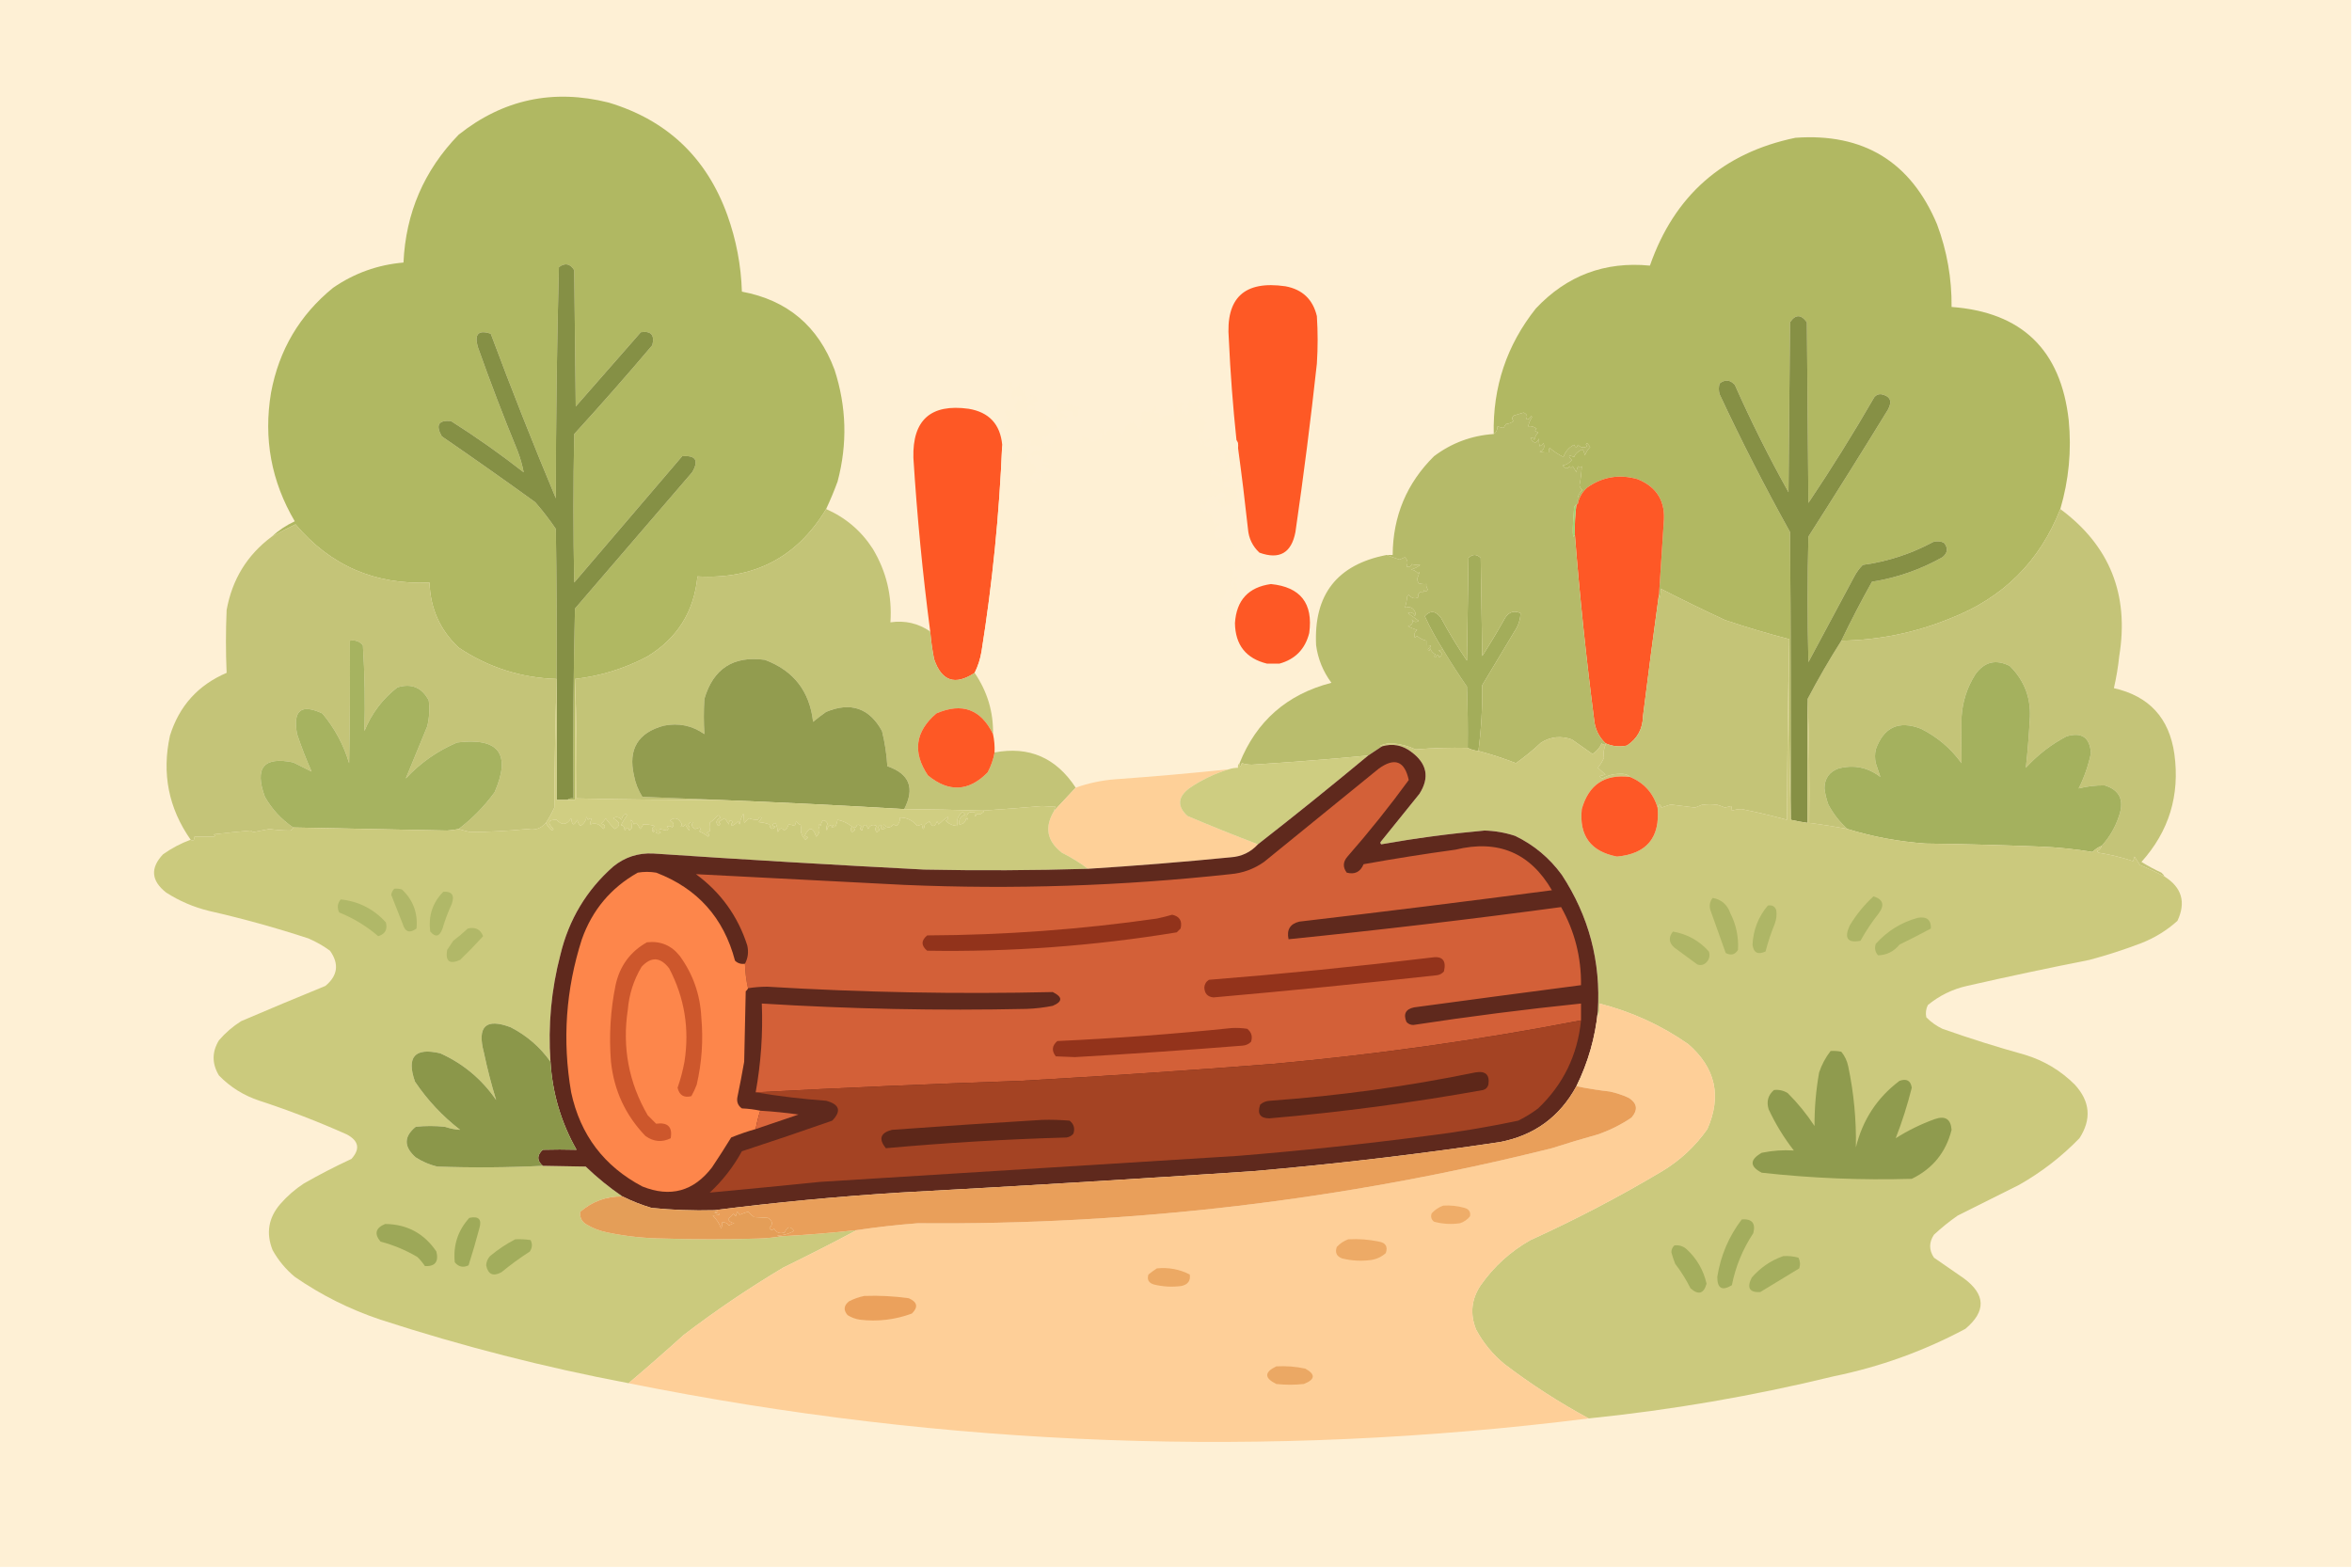 <?xml version="1.0" encoding="UTF-8"?>
<!DOCTYPE svg PUBLIC "-//W3C//DTD SVG 1.1//EN" "http://www.w3.org/Graphics/SVG/1.1/DTD/svg11.dtd">
<svg xmlns="http://www.w3.org/2000/svg" version="1.1" width="1536px" height="1024px" style="shape-rendering:geometricPrecision; text-rendering:geometricPrecision; image-rendering:optimizeQuality; fill-rule:evenodd; clip-rule:evenodd" xmlns:xlink="http://www.w3.org/1999/xlink">
<g><path style="opacity:1" fill="#fef0d5" d="M -0.5,-0.5 C 511.5,-0.5 1023.5,-0.5 1535.5,-0.5C 1535.5,340.833 1535.5,682.167 1535.5,1023.5C 1023.5,1023.5 511.5,1023.5 -0.5,1023.5C -0.5,682.167 -0.5,340.833 -0.5,-0.5 Z"/></g>
<g><path style="opacity:1" fill="#b0b862" d="M 539.5,332.5 C 520.625,363.943 492.625,378.61 455.5,376.5C 453.274,399.551 442.274,417.051 422.5,429C 407.594,436.802 391.927,441.635 375.5,443.5C 375.5,469.833 375.5,496.167 375.5,522.5C 373.833,522.5 372.167,522.5 370.5,522.5C 371.568,521.566 372.901,521.232 374.5,521.5C 374.167,480.161 374.5,438.828 375.5,397.5C 400.99,367.874 426.49,338.207 452,308.5C 456.552,300.766 454.385,297.266 445.5,298C 422,325.5 398.5,353 375,380.5C 374.333,348.167 374.333,315.833 375,283.5C 392.372,264.463 409.372,245.13 426,225.5C 427.666,218.837 425.166,216.004 418.5,217C 404.333,233.167 390.167,249.333 376,265.5C 375.667,235.833 375.333,206.167 375,176.5C 372.336,172.165 369.003,171.499 365,174.5C 363.676,224.75 363.009,275.084 363,325.5C 348.132,289.932 333.965,254.099 320.5,218C 312.517,215.315 309.684,218.148 312,226.5C 320.111,249.388 328.778,272.054 338,294.5C 339.776,299.148 341.11,303.815 342,308.5C 326.721,296.556 310.888,285.389 294.5,275C 286.354,274.298 284.354,277.631 288.5,285C 309.009,299.087 329.342,313.421 349.5,328C 354.363,333.563 358.863,339.396 363,345.5C 363.5,378.165 363.667,410.832 363.5,443.5C 340.149,442.771 318.816,435.938 299.5,423C 287.341,411.51 281.008,397.343 280.5,380.5C 244.976,382.148 215.809,369.481 193,342.5C 187.686,345.006 182.519,347.673 177.5,350.5C 181.918,346.446 186.918,343.113 192.5,340.5C 177.156,314.443 171.99,286.443 177,256.5C 182.203,228.57 195.703,205.737 217.5,188C 231.377,178.43 246.711,172.93 263.5,171.5C 264.967,139.071 276.967,111.238 299.5,88C 328.551,64.909 361.218,57.909 397.5,67C 435.616,78.447 461.449,102.947 475,140.5C 480.8,156.668 483.967,173.335 484.5,190.5C 514.211,196.035 534.378,213.035 545,241.5C 552.848,265.633 553.515,289.967 547,314.5C 544.746,320.666 542.246,326.666 539.5,332.5 Z"/></g>
<g><path style="opacity:1" fill="#b1b862" d="M 1345.5,332.5 C 1332.02,366.817 1308.02,390.65 1273.5,404C 1250.77,413.295 1227.1,418.128 1202.5,418.5C 1208.76,405.484 1215.42,392.651 1222.5,380C 1238.78,377.429 1254.11,372.095 1268.5,364C 1272.03,361.162 1272.37,357.995 1269.5,354.5C 1267.23,353.456 1264.9,353.289 1262.5,354C 1248.08,361.772 1232.75,366.772 1216.5,369C 1214.3,371.234 1212.47,373.734 1211,376.5C 1201,395.167 1191,413.833 1181,432.5C 1180.33,405.167 1180.33,377.833 1181,350.5C 1198.58,323.002 1215.92,295.335 1233,267.5C 1235.96,262.046 1234.46,258.713 1228.5,257.5C 1226.63,257.39 1225.13,258.056 1224,259.5C 1210.42,283.004 1196.08,306.004 1181,328.5C 1180.67,289.167 1180.33,249.833 1180,210.5C 1176.2,205.259 1172.53,205.259 1169,210.5C 1168.67,247.5 1168.33,284.5 1168,321.5C 1155.29,298.755 1143.63,275.422 1133,251.5C 1129.95,247.99 1126.62,247.657 1123,250.5C 1122.33,252.833 1122.33,255.167 1123,257.5C 1137.28,288.062 1152.61,318.062 1169,347.5C 1169.5,410.166 1169.67,472.832 1169.5,535.5C 1168.5,496.337 1168.17,457.004 1168.5,417.5C 1154.46,413.881 1140.46,409.715 1126.5,405C 1112.31,398.406 1098.31,391.573 1084.5,384.5C 1084.66,386.527 1084.5,388.527 1084,390.5C 1083.52,389.552 1083.35,388.552 1083.5,387.5C 1084.5,372.172 1085.5,356.838 1086.5,341.5C 1087.84,327.651 1082.17,318.151 1069.5,313C 1057.51,309.578 1046.51,311.412 1036.5,318.5C 1033.47,321.226 1031.47,324.559 1030.5,328.5C 1029.78,325.358 1030.78,322.525 1033.5,320C 1032.43,319.261 1031.76,318.261 1031.5,317C 1032.32,313.038 1032.82,308.872 1033,304.5C 1032.26,305.641 1031.43,305.641 1030.5,304.5C 1029.89,305.98 1029.55,307.313 1029.5,308.5C 1028.76,307.092 1027.92,305.759 1027,304.5C 1026.33,305.833 1025.67,305.833 1025,304.5C 1023.81,306.443 1022.31,306.276 1020.5,304C 1022.65,303.809 1024.65,302.642 1026.5,300.5C 1023.74,297.684 1024.24,297.018 1028,298.5C 1028.75,296.392 1030.58,294.726 1033.5,293.5C 1034.28,294.729 1034.78,296.062 1035,297.5C 1035.79,295.413 1036.96,293.579 1038.5,292C 1037.95,291.075 1037.29,290.242 1036.5,289.5C 1035.49,289.938 1035.49,290.604 1036.5,291.5C 1034.28,292.78 1032.28,292.447 1030.5,290.5C 1030.17,291.167 1029.83,291.833 1029.5,292.5C 1028.81,291.975 1028.31,291.308 1028,290.5C 1024.61,292.227 1022.27,294.894 1021,298.5C 1017.72,296.881 1014.72,294.881 1012,292.5C 1011.52,293.448 1011.35,294.448 1011.5,295.5C 1009.47,295.662 1007.47,295.495 1005.5,295C 1008.2,294.051 1009.03,292.217 1008,289.5C 1007.31,290.357 1006.48,291.023 1005.5,291.5C 1005.12,289.979 1004.95,288.313 1005,286.5C 1003.33,289.992 1001.5,289.826 999.5,286C 1000.74,285.544 1001.58,286.044 1002,287.5C 1002.36,285.579 1003.19,283.912 1004.5,282.5C 1003.83,282.167 1003.17,281.833 1002.5,281.5C 1002.71,280.914 1003.04,280.414 1003.5,280C 1001.64,278.594 999.803,278.094 998,278.5C 998.419,276.497 999.253,274.497 1000.5,272.5C 1000.33,272.167 1000.17,271.833 1000,271.5C 999.28,273.255 998.113,274.089 996.5,274C 997.816,272.022 997.316,270.522 995,269.5C 992.853,270.113 990.686,270.779 988.5,271.5C 987.289,272.72 987.289,273.887 988.5,275C 987.051,276.117 985.384,276.784 983.5,277C 982.874,277.75 982.374,278.584 982,279.5C 980.732,279.384 979.398,279.051 978,278.5C 977.95,280.744 977.117,282.411 975.5,283.5C 974.844,252.759 984.01,225.426 1003,201.5C 1023.23,179.971 1048.06,170.637 1077.5,173.5C 1093.48,127.676 1125.15,99.842 1172.5,90C 1216.97,86.807 1247.81,105.641 1265,146.5C 1271.51,163.909 1274.68,181.909 1274.5,200.5C 1320.4,203.901 1345.9,228.568 1351,274.5C 1352.91,294.217 1351.08,313.551 1345.5,332.5 Z"/></g>
<g><path style="opacity:1" fill="#fe5925" d="M 808.5,292.5 C 808.784,290.585 808.451,288.919 807.5,287.5C 805.172,265.553 803.505,243.553 802.5,221.5C 800.289,194.583 812.623,183.083 839.5,187C 850.561,189.061 857.394,195.561 860,206.5C 860.667,216.833 860.667,227.167 860,237.5C 855.989,274.251 851.323,310.918 846,347.5C 843.398,361.216 835.565,365.716 822.5,361C 818.003,356.838 815.503,351.672 815,345.5C 813.078,327.792 810.911,310.125 808.5,292.5 Z"/></g>
<g><path style="opacity:1" fill="#fe5825" d="M 654.5,290.5 C 652.642,335.75 648.142,380.75 641,425.5C 640.182,430.451 638.682,435.118 636.5,439.5C 623.729,447.965 614.896,444.965 610,430.5C 608.838,424.539 608.005,418.539 607.5,412.5C 602.551,374.792 598.884,336.958 596.5,299C 595.875,274.297 607.875,263.63 632.5,267C 645.862,269.195 653.195,277.028 654.5,290.5 Z"/></g>
<g><path style="opacity:1" fill="#fef0d4" d="M 807.5,287.5 C 808.451,288.919 808.784,290.585 808.5,292.5C 807.686,294.631 807.186,296.964 807,299.5C 807.365,294.494 805.698,292.827 802,294.5C 802.617,292.905 802.284,291.572 801,290.5C 800.167,292.667 798.667,294.167 796.5,295C 797.573,296.25 797.573,297.584 796.5,299C 796.905,299.945 797.572,300.612 798.5,301C 795.736,302.544 795.903,303.711 799,304.5C 801.969,303.397 802.136,302.064 799.5,300.5C 800.052,298.997 800.052,297.331 799.5,295.5C 801.308,295.491 802.975,295.991 804.5,297C 804.167,297.333 803.833,297.667 803.5,298C 805.211,299.133 805.711,300.633 805,302.5C 804.667,301.833 804.333,301.167 804,300.5C 803.027,302.392 802.36,304.392 802,306.5C 800.933,307.191 799.766,307.691 798.5,308C 799.451,308.718 799.617,309.551 799,310.5C 796.64,309.941 794.307,308.608 792,306.5C 790.56,307.93 790.226,309.597 791,311.5C 791.308,310.692 791.808,310.025 792.5,309.5C 795.289,310.648 797.956,311.981 800.5,313.5C 801.333,312.5 802.167,311.5 803,310.5C 803.667,311.833 804.333,311.833 805,310.5C 805.75,311.126 806.584,311.626 807.5,312C 805.866,312.494 804.199,312.66 802.5,312.5C 802.646,314.942 801.813,315.609 800,314.5C 798.422,315.711 798.255,317.045 799.5,318.5C 801.745,318.255 804.078,318.255 806.5,318.5C 807.23,320.341 807.897,322.175 808.5,324C 807.151,324.772 806.318,325.939 806,327.5C 805.107,326.289 804.274,326.289 803.5,327.5C 803.709,328.086 804.043,328.586 804.5,329C 802.112,329.303 799.945,330.137 798,331.5C 797.56,329.924 796.727,328.59 795.5,327.5C 795.865,326.098 796.699,325.098 798,324.5C 801.05,325.391 801.384,324.391 799,321.5C 796.984,321.697 794.984,322.697 793,324.5C 792.667,324.167 792.333,323.833 792,323.5C 789.943,324.958 787.777,325.792 785.5,326C 784.304,326.654 784.304,327.154 785.5,327.5C 786.451,326.674 787.451,326.508 788.5,327C 787.929,328.205 787.262,329.372 786.5,330.5C 785.808,329.975 785.308,329.308 785,328.5C 784.626,329.416 784.126,330.25 783.5,331C 784.893,332.171 785.727,333.671 786,335.5C 786.626,333.009 787.459,333.009 788.5,335.5C 789.086,335.291 789.586,334.957 790,334.5C 791.197,337.089 792.197,339.756 793,342.5C 794.297,341.216 795.464,341.383 796.5,343C 795.167,343.667 793.833,344.333 792.5,345C 793.167,345.333 793.833,345.667 794.5,346C 791.882,347.974 792.048,349.807 795,351.5C 796.751,350.826 798.417,350.493 800,350.5C 800.219,351.938 800.719,353.271 801.5,354.5C 802.72,353.289 803.887,353.289 805,354.5C 805.309,355.766 805.809,356.933 806.5,358C 804.283,359.275 801.949,360.275 799.5,361C 801.322,363.821 803.489,366.321 806,368.5C 806.658,366.892 806.158,365.725 804.5,365C 805,364.833 805.5,364.667 806,364.5C 809.07,365.891 810.403,368.224 810,371.5C 809.309,369.109 808.309,369.109 807,371.5C 806.396,369.314 805.23,369.148 803.5,371C 805.602,372.733 805.935,374.733 804.5,377C 805.742,377.311 806.742,376.811 807.5,375.5C 808.408,376.79 808.241,378.123 807,379.5C 806,379.167 805,378.833 804,378.5C 803.966,380.18 803.799,381.68 803.5,383C 804.5,383.667 805.5,383.667 806.5,383C 805.289,382.107 805.289,381.274 806.5,380.5C 809.744,385.398 808.911,389.398 804,392.5C 803.5,392.167 803,391.833 802.5,391.5C 802.846,390.304 803.346,390.304 804,391.5C 805.134,389.206 805.634,387.039 805.5,385C 804.167,384.333 802.833,384.333 801.5,385C 799.726,389.399 797.393,392.732 794.5,395C 795.025,395.692 795.692,396.192 796.5,396.5C 796.833,395.167 797.167,393.833 797.5,392.5C 798.429,393.689 798.762,395.022 798.5,396.5C 799.822,396.67 800.989,396.337 802,395.5C 803.119,396.552 803.619,397.719 803.5,399C 802.167,399.667 800.833,399.667 799.5,399C 802.121,398.094 801.954,397.594 799,397.5C 798.167,397.833 797.333,398.167 796.5,398.5C 797.711,399.72 797.711,400.887 796.5,402C 797.833,402.333 799.167,402.667 800.5,403C 800,403.5 799.5,404 799,404.5C 797.989,403.663 796.822,403.33 795.5,403.5C 795.33,404.822 795.663,405.989 796.5,407C 795.5,408 794.5,409 793.5,410C 794.641,410.741 794.641,411.575 793.5,412.5C 796.107,413.318 798.774,413.818 801.5,414C 800.833,414.333 800.167,414.667 799.5,415C 800.833,415.333 802.167,415.667 803.5,416C 802.376,416.249 801.376,416.749 800.5,417.5C 800.833,417.833 801.167,418.167 801.5,418.5C 803.611,419.364 805.444,419.364 807,418.5C 808.472,422.981 811.138,426.648 815,429.5C 815.743,431.441 815.576,433.274 814.5,435C 817.088,433.91 819.421,434.41 821.5,436.5C 820.833,436.833 820.167,437.167 819.5,437.5C 822.41,438.973 825.41,439.806 828.5,440C 827.62,438.644 827.286,437.144 827.5,435.5C 829.857,435.663 832.19,435.497 834.5,435C 831.964,434.814 829.631,434.314 827.5,433.5C 830.167,433.5 832.833,433.5 835.5,433.5C 835.917,434.124 836.584,434.457 837.5,434.5C 843.916,432.583 849.082,428.916 853,423.5C 854.255,424.211 855.421,425.044 856.5,426C 855.664,427.243 855.997,428.41 857.5,429.5C 858.795,426.988 859.461,424.321 859.5,421.5C 860.705,430.426 864.038,438.593 869.5,446C 840.541,453.47 820.541,470.97 809.5,498.5C 808.596,499.209 808.263,500.209 808.5,501.5C 806.435,501.517 804.435,501.85 802.5,502.5C 777.878,505.076 753.212,507.243 728.5,509C 719.531,509.682 710.864,511.516 702.5,514.5C 689.717,494.929 672.051,487.262 649.5,491.5C 649.693,487.434 649.36,483.434 648.5,479.5C 648.813,465.086 644.813,451.752 636.5,439.5C 638.682,435.118 640.182,430.451 641,425.5C 648.142,380.75 652.642,335.75 654.5,290.5C 655.326,295.316 655.826,300.316 656,305.5C 656.333,300.5 656.667,295.5 657,290.5C 657.333,293.833 657.667,297.167 658,300.5C 659.41,299.213 660.91,298.046 662.5,297C 661.833,296.667 661.167,296.333 660.5,296C 661.833,295.667 663.167,295.333 664.5,295C 665.833,294.333 665.833,293.667 664.5,293C 667.667,291.071 670.334,291.738 672.5,295C 669.041,294.266 668.707,295.266 671.5,298C 670.424,299.726 670.257,301.559 671,303.5C 671.333,302.833 671.667,302.167 672,301.5C 676.285,303.028 677.618,305.694 676,309.5C 675.667,309.167 675.333,308.833 675,308.5C 674.682,310.061 673.849,311.228 672.5,312C 673.136,313.356 674.303,314.522 676,315.5C 677.762,315.056 677.595,314.556 675.5,314C 676.749,312.176 677.915,312.343 679,314.5C 682.091,312.108 681.591,310.274 677.5,309C 678,308.5 678.5,308 679,307.5C 681.293,308.239 683.793,308.239 686.5,307.5C 684.898,306.285 682.898,304.785 680.5,303C 687.533,303.857 687.866,303.19 681.5,301C 680.398,297.004 677.898,296.171 674,298.5C 673.5,298 673,297.5 672.5,297C 674.164,296.015 675.83,294.849 677.5,293.5C 678.687,294.894 679.354,294.727 679.5,293C 678.902,291.699 677.902,290.865 676.5,290.5C 675.232,291.428 673.899,291.595 672.5,291C 673.337,289.989 673.67,288.822 673.5,287.5C 671.738,287.357 670.071,287.691 668.5,288.5C 665.485,285.852 662.318,284.185 659,283.5C 654.934,279.878 654.768,276.211 658.5,272.5C 657.147,271.476 656.48,270.143 656.5,268.5C 658.512,267.986 660.512,267.82 662.5,268C 660.099,268.805 660.266,269.638 663,270.5C 664.328,268.978 664.162,267.311 662.5,265.5C 663.806,264.088 664.64,262.421 665,260.5C 666.156,261.993 666.99,261.826 667.5,260C 666.99,258.174 666.156,258.007 665,259.5C 664.667,258.833 664.333,258.167 664,257.5C 662.956,258.623 662.29,259.956 662,261.5C 660.259,259.459 660.092,257.292 661.5,255C 660.747,253.513 659.914,253.346 659,254.5C 658.506,252.866 658.34,251.199 658.5,249.5C 660.942,249.119 661.609,249.786 660.5,251.5C 661.522,252.354 662.355,253.354 663,254.5C 664,253.167 665,251.833 666,250.5C 666.617,251.449 666.451,252.282 665.5,253C 666.893,254.171 667.727,255.671 668,257.5C 668.333,256.833 668.667,256.167 669,255.5C 669.36,257.421 670.194,259.088 671.5,260.5C 671.023,261.478 670.357,262.311 669.5,263C 671.409,263.448 672.576,262.615 673,260.5C 673.333,260.833 673.667,261.167 674,261.5C 674.667,260.5 674.667,259.5 674,258.5C 673.346,259.696 672.846,259.696 672.5,258.5C 675.787,257.432 677.454,258.765 677.5,262.5C 674.203,262.329 673.869,262.995 676.5,264.5C 675.224,265.645 673.891,265.645 672.5,264.5C 670.862,265.705 670.529,267.038 671.5,268.5C 672.833,267.833 674.167,267.167 675.5,266.5C 676.251,267.376 676.751,268.376 677,269.5C 677.561,268.978 678.228,268.645 679,268.5C 680.194,270.024 681.694,271.19 683.5,272C 682.346,272.914 682.513,273.747 684,274.5C 684.667,273.167 685.333,273.167 686,274.5C 686.49,273.207 686.657,271.873 686.5,270.5C 688.095,271.362 689.762,271.862 691.5,272C 690.782,269.539 690.115,267.039 689.5,264.5C 690.718,264.891 691.552,264.224 692,262.5C 694.069,263.264 696.236,263.764 698.5,264C 700.224,264.448 700.891,265.282 700.5,266.5C 702.667,265.046 704.667,265.212 706.5,267C 705.167,267 703.833,267 702.5,267C 703.167,267.667 703.833,268.333 704.5,269C 704.943,270.518 704.276,271.685 702.5,272.5C 699.742,267.683 696.076,266.683 691.5,269.5C 692.867,269.504 694.367,270.17 696,271.5C 698.033,270.984 698.033,271.65 696,273.5C 695.333,272.833 694.667,272.167 694,271.5C 693.71,273.044 693.044,274.377 692,275.5C 691.667,274.833 691.333,274.167 691,273.5C 689.354,275.055 689.021,276.721 690,278.5C 687.361,280.473 685.027,282.806 683,285.5C 682.086,284.346 681.253,284.513 680.5,286C 681.174,287.751 681.507,289.417 681.5,291C 682.631,290.892 683.631,290.392 684.5,289.5C 685.647,289.818 686.481,290.484 687,291.5C 687.216,289.616 687.883,287.949 689,286.5C 689.667,287.833 690.333,287.833 691,286.5C 691.333,287.167 691.667,287.833 692,288.5C 694.454,286.987 696.121,287.654 697,290.5C 698.518,286.045 700.351,285.711 702.5,289.5C 703.333,288.5 704.167,287.5 705,286.5C 705.333,287.167 705.667,287.833 706,288.5C 706.333,287.167 706.667,285.833 707,284.5C 707.317,286.301 707.984,286.634 709,285.5C 711.729,288.864 714.729,289.197 718,286.5C 718.414,286.957 718.914,287.291 719.5,287.5C 719.165,286.336 719.165,285.003 719.5,283.5C 718.833,283.167 718.167,282.833 717.5,282.5C 717.991,279.264 719.324,278.764 721.5,281C 720.664,282.243 720.997,283.41 722.5,284.5C 723.506,284.062 723.506,283.396 722.5,282.5C 723.559,281.304 724.893,280.637 726.5,280.5C 728.627,281.648 730.794,282.648 733,283.5C 733.5,282.333 734.333,281.5 735.5,281C 734.359,280.259 734.359,279.425 735.5,278.5C 736.914,277.376 738.414,276.376 740,275.5C 741.333,277.167 742.667,278.833 744,280.5C 744.51,278.455 745.343,276.621 746.5,275C 744.476,273.542 744.309,271.709 746,269.5C 748.081,268.667 750.248,268.667 752.5,269.5C 752.222,267.654 752.889,266.32 754.5,265.5C 754.736,266.247 755.07,267.08 755.5,268C 753.071,268.451 752.904,269.285 755,270.5C 755.414,270.043 755.914,269.709 756.5,269.5C 757.281,270.729 757.781,272.062 758,273.5C 758.667,272.833 759.333,272.167 760,271.5C 761.789,271.377 763.622,271.377 765.5,271.5C 768.1,268.959 768.1,266.459 765.5,264C 767.409,263.552 768.576,264.385 769,266.5C 769.179,268.424 769.346,270.091 769.5,271.5C 770.738,268.832 770.738,266.166 769.5,263.5C 770.955,262.255 772.289,262.422 773.5,264C 772.833,264.333 772.167,264.667 771.5,265C 771.693,266.645 771.86,268.479 772,270.5C 772.333,269.833 772.667,269.167 773,268.5C 774.109,272.017 775.276,272.184 776.5,269C 776.095,268.055 775.428,267.388 774.5,267C 775.167,266.667 775.833,266.333 776.5,266C 775.151,264.365 775.318,262.865 777,261.5C 777.667,262.167 778.333,262.833 779,263.5C 780.252,261.999 781.252,260.332 782,258.5C 782.311,260.556 782.811,262.556 783.5,264.5C 782.833,264.833 782.167,265.167 781.5,265.5C 782.735,267.415 784.068,268.415 785.5,268.5C 782.497,269.608 781.997,271.275 784,273.5C 785.84,272.167 786.34,272.334 785.5,274C 786.328,274.915 787.328,275.581 788.5,276C 786.578,277.46 785.911,279.127 786.5,281C 784.695,281.972 783.028,283.139 781.5,284.5C 782.373,286.413 783.373,288.247 784.5,290C 784.167,290.333 783.833,290.667 783.5,291C 784.483,291.591 785.15,291.257 785.5,290C 784.29,285.597 784.79,285.43 787,289.5C 787.612,286.968 789.112,286.135 791.5,287C 789.627,288.085 787.96,289.418 786.5,291C 787.76,292.113 788.927,292.28 790,291.5C 790.667,294.167 791.333,294.167 792,291.5C 792.667,292.167 793.333,292.833 794,293.5C 796.796,292.099 799.463,290.432 802,288.5C 802.583,290.002 803.416,291.335 804.5,292.5C 805.314,290.234 805.814,287.9 806,285.5C 806.333,287.167 806.667,288.833 807,290.5C 807.483,289.552 807.649,288.552 807.5,287.5 Z"/></g>
<g><path style="opacity:1" fill="#859045" d="M 370.5,522.5 C 368.167,522.5 365.833,522.5 363.5,522.5C 363.5,496.5 363.5,470.5 363.5,444.5C 363.5,444.167 363.5,443.833 363.5,443.5C 363.667,410.832 363.5,378.165 363,345.5C 358.863,339.396 354.363,333.563 349.5,328C 329.342,313.421 309.009,299.087 288.5,285C 284.354,277.631 286.354,274.298 294.5,275C 310.888,285.389 326.721,296.556 342,308.5C 341.11,303.815 339.776,299.148 338,294.5C 328.778,272.054 320.111,249.388 312,226.5C 309.684,218.148 312.517,215.315 320.5,218C 333.965,254.099 348.132,289.932 363,325.5C 363.009,275.084 363.676,224.75 365,174.5C 369.003,171.499 372.336,172.165 375,176.5C 375.333,206.167 375.667,235.833 376,265.5C 390.167,249.333 404.333,233.167 418.5,217C 425.166,216.004 427.666,218.837 426,225.5C 409.372,245.13 392.372,264.463 375,283.5C 374.333,315.833 374.333,348.167 375,380.5C 398.5,353 422,325.5 445.5,298C 454.385,297.266 456.552,300.766 452,308.5C 426.49,338.207 400.99,367.874 375.5,397.5C 374.5,438.828 374.167,480.161 374.5,521.5C 372.901,521.232 371.568,521.566 370.5,522.5 Z"/></g>
<g><path style="opacity:1" fill="#fe5826" d="M 1083.5,387.5 C 1079.85,414.002 1076.35,440.669 1073,467.5C 1072.87,475.938 1069.37,482.438 1062.5,487C 1057.54,488.034 1052.88,487.534 1048.5,485.5C 1044.01,481.25 1041.51,475.916 1041,469.5C 1035.83,429.452 1031.66,389.452 1028.5,349.5C 1028.29,342.789 1028.62,336.123 1029.5,329.5C 1030.17,329.5 1030.5,329.167 1030.5,328.5C 1031.47,324.559 1033.47,321.226 1036.5,318.5C 1046.51,311.412 1057.51,309.578 1069.5,313C 1082.17,318.151 1087.84,327.651 1086.5,341.5C 1085.5,356.838 1084.5,372.172 1083.5,387.5 Z"/></g>
<g><path style="opacity:1" fill="#c3c477" d="M 539.5,332.5 C 552.277,338.111 562.444,346.778 570,358.5C 578.865,373.293 582.698,389.293 581.5,406.5C 591.029,405.121 599.695,407.121 607.5,412.5C 608.005,418.539 608.838,424.539 610,430.5C 614.896,444.965 623.729,447.965 636.5,439.5C 644.813,451.752 648.813,465.086 648.5,479.5C 640.6,463.253 628.267,458.753 611.5,466C 597.665,477.847 595.831,491.347 606,506.5C 619.696,517.707 632.696,517.04 645,504.5C 647.237,500.285 648.737,495.952 649.5,491.5C 672.051,487.262 689.717,494.929 702.5,514.5C 697.867,519.494 693.201,524.494 688.5,529.5C 688.414,528.504 688.748,527.671 689.5,527C 686.5,526.833 683.5,526.667 680.5,526.5C 667.358,527.653 654.358,528.653 641.5,529.5C 624.505,528.967 607.505,528.634 590.5,528.5C 597.604,514.776 593.938,505.443 579.5,500.5C 579.036,492.705 577.869,485.038 576,477.5C 567.747,462.476 555.581,458.31 539.5,465C 536.577,467.045 533.743,469.212 531,471.5C 528.767,451.518 518.267,438.018 499.5,431C 478.975,428.204 465.808,436.704 460,456.5C 459.522,464.197 459.522,471.864 460,479.5C 452.038,473.892 443.205,472.058 433.5,474C 416.613,478.561 410.113,489.395 414,506.5C 414.958,511.545 416.791,516.212 419.5,520.5C 436.328,521.167 452.995,521.833 469.5,522.5C 438.495,522.546 407.495,522.213 376.5,521.5C 376.831,495.328 376.498,469.328 375.5,443.5C 391.927,441.635 407.594,436.802 422.5,429C 442.274,417.051 453.274,399.551 455.5,376.5C 492.625,378.61 520.625,363.943 539.5,332.5 Z"/></g>
<g><path style="opacity:1" fill="#c4c478" d="M 1345.5,332.5 C 1377.74,356.329 1390.57,388.329 1384,428.5C 1383.26,435.586 1382.1,442.586 1380.5,449.5C 1403.51,454.684 1416.68,469.017 1420,492.5C 1423.68,519.457 1416.51,542.957 1398.5,563C 1402.67,565.588 1407.01,567.921 1411.5,570C 1412.38,570.708 1413.05,571.542 1413.5,572.5C 1408.34,569.755 1403.01,567.255 1397.5,565C 1396.33,563.167 1395.17,561.333 1394,559.5C 1393.67,560.5 1393.33,561.5 1393,562.5C 1385.69,560.036 1378.19,558.203 1370.5,557C 1370.17,556.667 1369.83,556.333 1369.5,556C 1371.06,555.241 1372.06,554.074 1372.5,552.5C 1377.77,546.714 1381.6,540.047 1384,532.5C 1387.31,522.52 1384.14,516.02 1374.5,513C 1368.68,512.917 1363.01,513.584 1357.5,515C 1361.16,507.682 1363.83,500.015 1365.5,492C 1364.82,481.656 1359.48,477.989 1349.5,481C 1339.53,486.25 1330.69,493.084 1323,501.5C 1324.12,491.405 1324.95,481.238 1325.5,471C 1326.75,456.849 1322.42,444.849 1312.5,435C 1303.45,430.404 1295.95,432.237 1290,440.5C 1284.63,448.986 1281.63,458.319 1281,468.5C 1280.78,478.508 1280.78,488.508 1281,498.5C 1273.98,488.807 1265.15,481.307 1254.5,476C 1240.08,470.418 1230.24,474.918 1225,489.5C 1224.33,492.5 1224.33,495.5 1225,498.5C 1226.05,501.654 1227.05,504.654 1228,507.5C 1219.74,501.142 1210.57,499.309 1200.5,502C 1194.54,504.242 1191.54,508.576 1191.5,515C 1191.94,518.593 1192.77,522.093 1194,525.5C 1197.24,531.568 1201.4,536.902 1206.5,541.5C 1198.21,539.908 1189.87,538.575 1181.5,537.5C 1181.83,510.328 1181.5,483.328 1180.5,456.5C 1187.34,443.471 1194.68,430.804 1202.5,418.5C 1227.1,418.128 1250.77,413.295 1273.5,404C 1308.02,390.65 1332.02,366.817 1345.5,332.5 Z"/></g>
<g><path style="opacity:1" fill="#a3d276" d="M 1029.5,329.5 C 1028.62,336.123 1028.29,342.789 1028.5,349.5C 1026.88,353.116 1026.71,347.116 1028,331.5C 1028.28,330.584 1028.78,329.918 1029.5,329.5 Z"/></g>
<g><path style="opacity:1" fill="#c4c478" d="M 363.5,443.5 C 363.5,443.833 363.5,444.167 363.5,444.5C 362.668,471.997 362.168,499.664 362,527.5C 360.408,531.021 358.575,534.354 356.5,537.5C 353.24,541.213 349.24,542.547 344.5,541.5C 331.826,542.751 319.326,543.418 307,543.5C 304.393,542.877 301.893,542.21 299.5,541.5C 308.471,534.695 316.304,526.695 323,517.5C 333.934,492.425 325.768,481.591 298.5,485C 285.716,490.439 274.549,498.272 265,508.5C 269.583,497.308 274.25,485.974 279,474.5C 280.384,468.891 280.717,463.225 280,457.5C 275.509,449.004 268.676,446.171 259.5,449C 249.806,456.537 242.639,466.037 238,477.5C 238.526,458.864 238.192,440.197 237,421.5C 234.804,418.875 231.97,417.875 228.5,418.5C 228.667,445.169 228.5,471.835 228,498.5C 224.372,486.407 218.539,475.574 210.5,466C 196.634,459.507 191.134,464.007 194,479.5C 196.779,487.841 199.946,496.007 203.5,504C 199.677,502.088 195.677,500.088 191.5,498C 172.191,494.014 166.024,501.514 173,520.5C 177.647,528.644 183.814,535.311 191.5,540.5C 191.189,541.478 190.522,542.145 189.5,542.5C 184.922,542.478 180.422,542.144 176,541.5C 172.534,542.202 169.034,542.869 165.5,543.5C 164.833,543.167 164.167,542.833 163.5,542.5C 155.508,543.197 147.508,544.03 139.5,545C 140.696,545.654 140.696,546.154 139.5,546.5C 135.301,546.446 131.134,546.446 127,546.5C 126.925,548.935 126.092,549.602 124.5,548.5C 110.078,527.891 105.578,505.225 111,480.5C 117.049,461.12 129.382,447.453 148,439.5C 147.408,425.874 147.408,412.207 148,398.5C 151.601,378.454 161.435,362.454 177.5,350.5C 182.519,347.673 187.686,345.006 193,342.5C 215.809,369.481 244.976,382.148 280.5,380.5C 281.008,397.343 287.341,411.51 299.5,423C 318.816,435.938 340.149,442.771 363.5,443.5 Z"/></g>
<g><path style="opacity:1" fill="#869045" d="M 1202.5,418.5 C 1194.68,430.804 1187.34,443.471 1180.5,456.5C 1180.5,483.5 1180.5,510.5 1180.5,537.5C 1176.8,536.992 1173.14,536.326 1169.5,535.5C 1169.67,472.832 1169.5,410.166 1169,347.5C 1152.61,318.062 1137.28,288.062 1123,257.5C 1122.33,255.167 1122.33,252.833 1123,250.5C 1126.62,247.657 1129.95,247.99 1133,251.5C 1143.63,275.422 1155.29,298.755 1168,321.5C 1168.33,284.5 1168.67,247.5 1169,210.5C 1172.53,205.259 1176.2,205.259 1180,210.5C 1180.33,249.833 1180.67,289.167 1181,328.5C 1196.08,306.004 1210.42,283.004 1224,259.5C 1225.13,258.056 1226.63,257.39 1228.5,257.5C 1234.46,258.713 1235.96,262.046 1233,267.5C 1215.92,295.335 1198.58,323.002 1181,350.5C 1180.33,377.833 1180.33,405.167 1181,432.5C 1191,413.833 1201,395.167 1211,376.5C 1212.47,373.734 1214.3,371.234 1216.5,369C 1232.75,366.772 1248.08,361.772 1262.5,354C 1264.9,353.289 1267.23,353.456 1269.5,354.5C 1272.37,357.995 1272.03,361.162 1268.5,364C 1254.11,372.095 1238.78,377.429 1222.5,380C 1215.42,392.651 1208.76,405.484 1202.5,418.5 Z"/></g>
<g><path style="opacity:1" fill="#b9bd6d" d="M 905.5,362.5 C 908.194,363.583 911.028,364.583 914,365.5C 915.411,364.916 916.578,364.416 917.5,364C 919.35,365.845 919.683,367.845 918.5,370C 920.108,370.658 921.275,370.158 922,368.5C 923.722,368.962 925.555,369.128 927.5,369C 925.725,370.439 923.725,371.439 921.5,372C 923.329,372.273 924.829,373.107 926,374.5C 926.333,374.167 926.667,373.833 927,373.5C 926.745,374.915 926.245,376.415 925.5,378C 925.585,379.107 925.919,380.107 926.5,381C 928.134,381.494 929.801,381.66 931.5,381.5C 931.33,382.822 931.663,383.989 932.5,385C 931.747,386.487 930.914,386.654 930,385.5C 929.683,387.301 929.016,387.634 928,386.5C 926.242,387.469 925.742,388.636 926.5,390C 924.149,391.461 921.982,390.961 920,388.5C 919.667,388.833 919.333,389.167 919,389.5C 918.774,392.095 918.274,394.595 917.5,397C 920.835,395.818 923.168,396.984 924.5,400.5C 924.333,401.167 924.167,401.833 924,402.5C 922.97,400.224 921.47,399.557 919.5,400.5C 921.842,402.179 924.176,403.846 926.5,405.5C 924.741,406.754 923.241,406.421 922,404.5C 923.101,406.792 922.268,408.292 919.5,409C 921.376,410.017 923.376,410.851 925.5,411.5C 923.816,412.854 923.316,414.521 924,416.5C 924.414,416.043 924.914,415.709 925.5,415.5C 927.302,416.986 929.302,417.986 931.5,418.5C 931.5,419.5 931.5,420.5 931.5,421.5C 935.056,421.275 935.39,422.108 932.5,424C 932.944,425.762 933.444,425.595 934,423.5C 934.637,425.303 935.803,426.636 937.5,427.5C 936.494,428.396 936.494,429.062 937.5,429.5C 938.541,427.009 939.374,427.009 940,429.5C 942.152,427.723 941.985,426.223 939.5,425C 940.448,424.517 941.448,424.351 942.5,424.5C 947.407,432.642 952.574,440.642 958,448.5C 958.5,461.829 958.667,475.163 958.5,488.5C 947.146,488.256 935.812,488.59 924.5,489.5C 919.634,487.272 914.467,485.938 909,485.5C 906.37,485.464 903.87,485.964 901.5,487C 901.728,487.399 902.062,487.565 902.5,487.5C 899.523,489.467 896.523,491.467 893.5,493.5C 868.227,495.898 842.894,497.898 817.5,499.5C 815.241,499.468 813.075,499.134 811,498.5C 810.221,501.097 809.721,501.097 809.5,498.5C 820.541,470.97 840.541,453.47 869.5,446C 864.038,438.593 860.705,430.426 859.5,421.5C 857.839,388.458 873.172,368.791 905.5,362.5 Z"/></g>
<g><path style="opacity:1" fill="#fe5825" d="M 835.5,433.5 C 832.833,433.5 830.167,433.5 827.5,433.5C 813.722,430.137 806.722,421.304 806.5,407C 807.462,392.042 815.295,383.542 830,381.5C 849.321,383.442 857.654,394.109 855,413.5C 852.36,423.973 845.86,430.639 835.5,433.5 Z"/></g>
<g><path style="opacity:1" fill="#c4c477" d="M 1168.5,417.5 C 1167.67,456.665 1167.17,495.998 1167,535.5C 1157.25,532.85 1147.42,530.517 1137.5,528.5C 1135.4,528.479 1133.23,528.813 1131,529.5C 1131.08,528.262 1130.91,527.262 1130.5,526.5C 1129.17,526.833 1127.83,527.167 1126.5,527.5C 1124.7,526.735 1122.87,526.068 1121,525.5C 1118.1,525.978 1115.1,525.978 1112,525.5C 1110.33,526.167 1108.67,526.833 1107,527.5C 1101.67,526.833 1096.33,526.167 1091,525.5C 1089,526.167 1087,526.833 1085,527.5C 1084.29,525.014 1083.46,525.014 1082.5,527.5C 1079.66,517.991 1073.66,511.324 1064.5,507.5C 1063.14,505.935 1060.81,505.268 1057.5,505.5C 1053.56,505.481 1049.89,506.481 1046.5,508.5C 1045.69,508.192 1045.03,507.692 1044.5,507C 1045.83,506.667 1047.17,506.333 1048.5,506C 1046.79,504.49 1045.13,502.99 1043.5,501.5C 1045.11,499.505 1046.44,497.339 1047.5,495C 1046.95,492.186 1047.29,489.353 1048.5,486.5C 1048.5,486.167 1048.5,485.833 1048.5,485.5C 1052.88,487.534 1057.54,488.034 1062.5,487C 1069.37,482.438 1072.87,475.938 1073,467.5C 1076.35,440.669 1079.85,414.002 1083.5,387.5C 1083.35,388.552 1083.52,389.552 1084,390.5C 1084.5,388.527 1084.66,386.527 1084.5,384.5C 1098.31,391.573 1112.31,398.406 1126.5,405C 1140.46,409.715 1154.46,413.881 1168.5,417.5 Z"/></g>
<g><path style="opacity:1" fill="#a3ad5a" d="M 965.5,490.5 C 962.933,490.279 960.599,489.612 958.5,488.5C 958.667,475.163 958.5,461.829 958,448.5C 952.574,440.642 947.407,432.642 942.5,424.5C 937.973,417.445 933.973,410.112 930.5,402.5C 934.082,398.572 937.582,398.906 941,403.5C 946.164,413.166 951.831,422.5 958,431.5C 958.333,409.167 958.667,386.833 959,364.5C 961.667,361.833 964.333,361.833 967,364.5C 967.333,385.833 967.667,407.167 968,428.5C 973.252,420.332 978.252,411.999 983,403.5C 985.516,399.64 988.849,398.64 993,400.5C 992.866,404.797 991.533,408.797 989,412.5C 981.968,424.187 974.968,435.854 968,447.5C 968.153,462.202 967.32,476.535 965.5,490.5 Z"/></g>
<g><path style="opacity:1" fill="#a4b15e" d="M 1372.5,552.5 C 1370.26,553.389 1368.26,554.722 1366.5,556.5C 1355.26,554.64 1343.93,553.473 1332.5,553C 1307.51,552 1282.51,551.334 1257.5,551C 1240.07,549.763 1223.07,546.596 1206.5,541.5C 1201.4,536.902 1197.24,531.568 1194,525.5C 1192.77,522.093 1191.94,518.593 1191.5,515C 1191.54,508.576 1194.54,504.242 1200.5,502C 1210.57,499.309 1219.74,501.142 1228,507.5C 1227.05,504.654 1226.05,501.654 1225,498.5C 1224.33,495.5 1224.33,492.5 1225,489.5C 1230.24,474.918 1240.08,470.418 1254.5,476C 1265.15,481.307 1273.98,488.807 1281,498.5C 1280.78,488.508 1280.78,478.508 1281,468.5C 1281.63,458.319 1284.63,448.986 1290,440.5C 1295.95,432.237 1303.45,430.404 1312.5,435C 1322.42,444.849 1326.75,456.849 1325.5,471C 1324.95,481.238 1324.12,491.405 1323,501.5C 1330.69,493.084 1339.53,486.25 1349.5,481C 1359.48,477.989 1364.82,481.656 1365.5,492C 1363.83,500.015 1361.16,507.682 1357.5,515C 1363.01,513.584 1368.68,512.917 1374.5,513C 1384.14,516.02 1387.31,522.52 1384,532.5C 1381.6,540.047 1377.77,546.714 1372.5,552.5 Z"/></g>
<g><path style="opacity:1" fill="#b5ba69" d="M 1030.5,328.5 C 1030.5,329.167 1030.17,329.5 1029.5,329.5C 1028.78,329.918 1028.28,330.584 1028,331.5C 1026.71,347.116 1026.88,353.116 1028.5,349.5C 1031.66,389.452 1035.83,429.452 1041,469.5C 1041.51,475.916 1044.01,481.25 1048.5,485.5C 1048.5,485.833 1048.5,486.167 1048.5,486.5C 1047.5,486.586 1046.67,486.252 1046,485.5C 1044.68,488.492 1042.68,490.825 1040,492.5C 1035.51,489.348 1031.01,486.181 1026.5,483C 1019.48,480.502 1012.82,481.168 1006.5,485C 1001.28,489.892 995.779,494.392 990,498.5C 981.868,495.33 973.701,492.663 965.5,490.5C 967.32,476.535 968.153,462.202 968,447.5C 974.968,435.854 981.968,424.187 989,412.5C 991.533,408.797 992.866,404.797 993,400.5C 988.849,398.64 985.516,399.64 983,403.5C 978.252,411.999 973.252,420.332 968,428.5C 967.667,407.167 967.333,385.833 967,364.5C 964.333,361.833 961.667,361.833 959,364.5C 958.667,386.833 958.333,409.167 958,431.5C 951.831,422.5 946.164,413.166 941,403.5C 937.582,398.906 934.082,398.572 930.5,402.5C 933.973,410.112 937.973,417.445 942.5,424.5C 941.448,424.351 940.448,424.517 939.5,425C 941.985,426.223 942.152,427.723 940,429.5C 939.374,427.009 938.541,427.009 937.5,429.5C 936.494,429.062 936.494,428.396 937.5,427.5C 935.803,426.636 934.637,425.303 934,423.5C 933.444,425.595 932.944,425.762 932.5,424C 935.39,422.108 935.056,421.275 931.5,421.5C 931.5,420.5 931.5,419.5 931.5,418.5C 929.302,417.986 927.302,416.986 925.5,415.5C 924.914,415.709 924.414,416.043 924,416.5C 923.316,414.521 923.816,412.854 925.5,411.5C 923.376,410.851 921.376,410.017 919.5,409C 922.268,408.292 923.101,406.792 922,404.5C 923.241,406.421 924.741,406.754 926.5,405.5C 924.176,403.846 921.842,402.179 919.5,400.5C 921.47,399.557 922.97,400.224 924,402.5C 924.167,401.833 924.333,401.167 924.5,400.5C 923.168,396.984 920.835,395.818 917.5,397C 918.274,394.595 918.774,392.095 919,389.5C 919.333,389.167 919.667,388.833 920,388.5C 921.982,390.961 924.149,391.461 926.5,390C 925.742,388.636 926.242,387.469 928,386.5C 929.016,387.634 929.683,387.301 930,385.5C 930.914,386.654 931.747,386.487 932.5,385C 931.663,383.989 931.33,382.822 931.5,381.5C 929.801,381.66 928.134,381.494 926.5,381C 925.919,380.107 925.585,379.107 925.5,378C 926.245,376.415 926.745,374.915 927,373.5C 926.667,373.833 926.333,374.167 926,374.5C 924.829,373.107 923.329,372.273 921.5,372C 923.725,371.439 925.725,370.439 927.5,369C 925.555,369.128 923.722,368.962 922,368.5C 921.275,370.158 920.108,370.658 918.5,370C 919.683,367.845 919.35,365.845 917.5,364C 916.578,364.416 915.411,364.916 914,365.5C 911.028,364.583 908.194,363.583 905.5,362.5C 906.833,362.5 908.167,362.5 909.5,362.5C 909.662,337.15 918.662,315.65 936.5,298C 948.024,289.324 961.024,284.49 975.5,283.5C 977.117,282.411 977.95,280.744 978,278.5C 979.398,279.051 980.732,279.384 982,279.5C 982.374,278.584 982.874,277.75 983.5,277C 985.384,276.784 987.051,276.117 988.5,275C 987.289,273.887 987.289,272.72 988.5,271.5C 990.686,270.779 992.853,270.113 995,269.5C 997.316,270.522 997.816,272.022 996.5,274C 998.113,274.089 999.28,273.255 1000,271.5C 1000.17,271.833 1000.33,272.167 1000.5,272.5C 999.253,274.497 998.419,276.497 998,278.5C 999.803,278.094 1001.64,278.594 1003.5,280C 1003.04,280.414 1002.71,280.914 1002.5,281.5C 1003.17,281.833 1003.83,282.167 1004.5,282.5C 1003.19,283.912 1002.36,285.579 1002,287.5C 1001.58,286.044 1000.74,285.544 999.5,286C 1001.5,289.826 1003.33,289.992 1005,286.5C 1004.95,288.313 1005.12,289.979 1005.5,291.5C 1006.48,291.023 1007.31,290.357 1008,289.5C 1009.03,292.217 1008.2,294.051 1005.5,295C 1007.47,295.495 1009.47,295.662 1011.5,295.5C 1011.35,294.448 1011.52,293.448 1012,292.5C 1014.72,294.881 1017.72,296.881 1021,298.5C 1022.27,294.894 1024.61,292.227 1028,290.5C 1028.31,291.308 1028.81,291.975 1029.5,292.5C 1029.83,291.833 1030.17,291.167 1030.5,290.5C 1032.28,292.447 1034.28,292.78 1036.5,291.5C 1035.49,290.604 1035.49,289.938 1036.5,289.5C 1037.29,290.242 1037.95,291.075 1038.5,292C 1036.96,293.579 1035.79,295.413 1035,297.5C 1034.78,296.062 1034.28,294.729 1033.5,293.5C 1030.58,294.726 1028.75,296.392 1028,298.5C 1024.24,297.018 1023.74,297.684 1026.5,300.5C 1024.65,302.642 1022.65,303.809 1020.5,304C 1022.31,306.276 1023.81,306.443 1025,304.5C 1025.67,305.833 1026.33,305.833 1027,304.5C 1027.92,305.759 1028.76,307.092 1029.5,308.5C 1029.55,307.313 1029.89,305.98 1030.5,304.5C 1031.43,305.641 1032.26,305.641 1033,304.5C 1032.82,308.872 1032.32,313.038 1031.5,317C 1031.76,318.261 1032.43,319.261 1033.5,320C 1030.78,322.525 1029.78,325.358 1030.5,328.5 Z"/></g>
<g><path style="opacity:1" fill="#a6b360" d="M 299.5,541.5 C 297.051,542.042 294.551,542.375 292,542.5C 258.438,541.865 224.938,541.198 191.5,540.5C 183.814,535.311 177.647,528.644 173,520.5C 166.024,501.514 172.191,494.014 191.5,498C 195.677,500.088 199.677,502.088 203.5,504C 199.946,496.007 196.779,487.841 194,479.5C 191.134,464.007 196.634,459.507 210.5,466C 218.539,475.574 224.372,486.407 228,498.5C 228.5,471.835 228.667,445.169 228.5,418.5C 231.97,417.875 234.804,418.875 237,421.5C 238.192,440.197 238.526,458.864 238,477.5C 242.639,466.037 249.806,456.537 259.5,449C 268.676,446.171 275.509,449.004 280,457.5C 280.717,463.225 280.384,468.891 279,474.5C 274.25,485.974 269.583,497.308 265,508.5C 274.549,498.272 285.716,490.439 298.5,485C 325.768,481.591 333.934,492.425 323,517.5C 316.304,526.695 308.471,534.695 299.5,541.5 Z"/></g>
<g><path style="opacity:1" fill="#929c4f" d="M 590.5,528.5 C 550.194,526.092 509.861,524.092 469.5,522.5C 452.995,521.833 436.328,521.167 419.5,520.5C 416.791,516.212 414.958,511.545 414,506.5C 410.113,489.395 416.613,478.561 433.5,474C 443.205,472.058 452.038,473.892 460,479.5C 459.522,471.864 459.522,464.197 460,456.5C 465.808,436.704 478.975,428.204 499.5,431C 518.267,438.018 528.767,451.518 531,471.5C 533.743,469.212 536.577,467.045 539.5,465C 555.581,458.31 567.747,462.476 576,477.5C 577.869,485.038 579.036,492.705 579.5,500.5C 593.938,505.443 597.604,514.776 590.5,528.5 Z"/></g>
<g><path style="opacity:1" fill="#fe5825" d="M 648.5,479.5 C 649.36,483.434 649.693,487.434 649.5,491.5C 648.737,495.952 647.237,500.285 645,504.5C 632.696,517.04 619.696,517.707 606,506.5C 595.831,491.347 597.665,477.847 611.5,466C 628.267,458.753 640.6,463.253 648.5,479.5 Z"/></g>
<g><path style="opacity:1" fill="#cbc97d" d="M 1168.5,417.5 C 1168.17,457.004 1168.5,496.337 1169.5,535.5C 1173.14,536.326 1176.8,536.992 1180.5,537.5C 1180.5,510.5 1180.5,483.5 1180.5,456.5C 1181.5,483.328 1181.83,510.328 1181.5,537.5C 1189.87,538.575 1198.21,539.908 1206.5,541.5C 1223.07,546.596 1240.07,549.763 1257.5,551C 1282.51,551.334 1307.51,552 1332.5,553C 1343.93,553.473 1355.26,554.64 1366.5,556.5C 1368.26,554.722 1370.26,553.389 1372.5,552.5C 1372.06,554.074 1371.06,555.241 1369.5,556C 1369.83,556.333 1370.17,556.667 1370.5,557C 1378.19,558.203 1385.69,560.036 1393,562.5C 1393.33,561.5 1393.67,560.5 1394,559.5C 1395.17,561.333 1396.33,563.167 1397.5,565C 1403.01,567.255 1408.34,569.755 1413.5,572.5C 1424.88,579.669 1427.71,589.336 1422,601.5C 1415.09,607.712 1407.25,612.545 1398.5,616C 1387.36,620.268 1376.03,623.934 1364.5,627C 1337.76,632.281 1311.1,637.947 1284.5,644C 1274.98,646.177 1266.48,650.344 1259,656.5C 1257.75,659.077 1257.42,661.743 1258,664.5C 1261.06,667.614 1264.56,670.114 1268.5,672C 1286.3,678.284 1304.3,683.951 1322.5,689C 1335.01,692.833 1345.84,699.333 1355,708.5C 1365.02,719.437 1366.02,731.104 1358,743.5C 1346.26,755.58 1333.09,765.747 1318.5,774C 1305.17,780.667 1291.83,787.333 1278.5,794C 1273.04,797.787 1267.88,801.954 1263,806.5C 1259.67,811.5 1259.67,816.5 1263,821.5C 1269.5,826 1276,830.5 1282.5,835C 1296.8,845.562 1297.14,856.562 1283.5,868C 1256.39,882.482 1227.72,892.816 1197.5,899C 1144.77,911.847 1091.44,921.014 1037.5,926.5C 1018.27,916.106 999.932,904.273 982.5,891C 974.822,884.663 968.655,877.163 964,868.5C 959.877,858.278 960.877,848.611 967,839.5C 975.637,827.194 986.47,817.361 999.5,810C 1029.08,796.545 1057.75,781.545 1085.5,765C 1097.24,757.923 1107.08,748.757 1115,737.5C 1124.5,715.995 1120.33,697.495 1102.5,682C 1084.79,669.646 1065.46,660.813 1044.5,655.5C 1044.66,658.518 1044.5,661.518 1044,664.5C 1043.51,663.207 1043.34,661.873 1043.5,660.5C 1045.49,628.142 1037.66,598.475 1020,571.5C 1011.93,560.424 1001.76,551.924 989.5,546C 983.006,543.862 976.34,542.695 969.5,542.5C 946.822,544.526 924.322,547.526 902,551.5C 901.333,550.833 901.333,550.167 902,549.5C 910.333,539.167 918.667,528.833 927,518.5C 933.784,507.8 931.951,498.634 921.5,491C 915.754,486.676 909.421,485.509 902.5,487.5C 902.062,487.565 901.728,487.399 901.5,487C 903.87,485.964 906.37,485.464 909,485.5C 914.467,485.938 919.634,487.272 924.5,489.5C 935.812,488.59 947.146,488.256 958.5,488.5C 960.599,489.612 962.933,490.279 965.5,490.5C 973.701,492.663 981.868,495.33 990,498.5C 995.779,494.392 1001.28,489.892 1006.5,485C 1012.82,481.168 1019.48,480.502 1026.5,483C 1031.01,486.181 1035.51,489.348 1040,492.5C 1042.68,490.825 1044.68,488.492 1046,485.5C 1046.67,486.252 1047.5,486.586 1048.5,486.5C 1047.29,489.353 1046.95,492.186 1047.5,495C 1046.44,497.339 1045.11,499.505 1043.5,501.5C 1045.13,502.99 1046.79,504.49 1048.5,506C 1047.17,506.333 1045.83,506.667 1044.5,507C 1045.03,507.692 1045.69,508.192 1046.5,508.5C 1049.89,506.481 1053.56,505.481 1057.5,505.5C 1060.81,505.268 1063.14,505.935 1064.5,507.5C 1048.01,505.49 1037.51,512.49 1033,528.5C 1031.2,545.908 1038.87,556.241 1056,559.5C 1075.41,557.724 1084.24,547.058 1082.5,527.5C 1083.46,525.014 1084.29,525.014 1085,527.5C 1087,526.833 1089,526.167 1091,525.5C 1096.33,526.167 1101.67,526.833 1107,527.5C 1108.67,526.833 1110.33,526.167 1112,525.5C 1115.1,525.978 1118.1,525.978 1121,525.5C 1122.87,526.068 1124.7,526.735 1126.5,527.5C 1127.83,527.167 1129.17,526.833 1130.5,526.5C 1130.91,527.262 1131.08,528.262 1131,529.5C 1133.23,528.813 1135.4,528.479 1137.5,528.5C 1147.42,530.517 1157.25,532.85 1167,535.5C 1167.17,495.998 1167.67,456.665 1168.5,417.5 Z"/></g>
<g><path style="opacity:1" fill="#fed098" d="M 802.5,502.5 C 793.275,505.278 784.608,509.444 776.5,515C 769.049,520.764 768.716,526.764 775.5,533C 790.746,539.459 806.079,545.626 821.5,551.5C 816.733,556.715 810.733,559.548 803.5,560C 772.545,563.053 741.545,565.553 710.5,567.5C 705.232,563.524 699.566,560.024 693.5,557C 683.62,549.346 681.954,540.18 688.5,529.5C 693.201,524.494 697.867,519.494 702.5,514.5C 710.864,511.516 719.531,509.682 728.5,509C 753.212,507.243 777.878,505.076 802.5,502.5 Z"/></g>
<g><path style="opacity:1" fill="#fe5826" d="M 1064.5,507.5 C 1073.66,511.324 1079.66,517.991 1082.5,527.5C 1084.24,547.058 1075.41,557.724 1056,559.5C 1038.87,556.241 1031.2,545.908 1033,528.5C 1037.51,512.49 1048.01,505.49 1064.5,507.5 Z"/></g>
<g><path style="opacity:1" fill="#cecd81" d="M 893.5,493.5 C 869.814,513.182 845.814,532.516 821.5,551.5C 806.079,545.626 790.746,539.459 775.5,533C 768.716,526.764 769.049,520.764 776.5,515C 784.608,509.444 793.275,505.278 802.5,502.5C 804.435,501.85 806.435,501.517 808.5,501.5C 808.263,500.209 808.596,499.209 809.5,498.5C 809.721,501.097 810.221,501.097 811,498.5C 813.075,499.134 815.241,499.468 817.5,499.5C 842.894,497.898 868.227,495.898 893.5,493.5 Z"/></g>
<g><path style="opacity:1" fill="#cbca7d" d="M 688.5,529.5 C 681.954,540.18 683.62,549.346 693.5,557C 699.566,560.024 705.232,563.524 710.5,567.5C 674.842,568.574 639.175,568.741 603.5,568C 544.472,564.957 485.472,561.457 426.5,557.5C 416.723,557.037 408.057,559.87 400.5,566C 383.035,581.403 371.535,600.57 366,623.5C 360.007,646.439 357.841,669.772 359.5,693.5C 352.708,683.922 344.041,676.422 333.5,671C 317.286,664.873 311.453,670.373 316,687.5C 318.222,698.059 320.889,708.392 324,718.5C 314.674,704.922 302.507,694.755 287.5,688C 270.844,684.132 265.344,690.299 271,706.5C 279.131,718.597 288.964,729.097 300.5,738C 297.153,737.783 293.82,737.116 290.5,736C 284.167,735.333 277.833,735.333 271.5,736C 263.632,742.415 263.632,749.082 271.5,756C 275.815,758.773 280.482,760.773 285.5,762C 308.543,762.813 331.543,762.646 354.5,761.5C 363.751,761.714 373.084,761.881 382.5,762C 390.02,769.238 398.02,775.738 406.5,781.5C 396.014,781.382 386.848,784.716 379,791.5C 378.447,794.82 379.614,797.486 382.5,799.5C 386.841,802.171 391.508,804.004 396.5,805C 408.702,807.553 421.035,808.886 433.5,809C 454.167,809.667 474.833,809.667 495.5,809C 500.684,808.826 505.684,808.326 510.5,807.5C 526.875,806.648 543.208,805.314 559.5,803.5C 544.757,811.384 528.757,819.55 511.5,828C 488.969,841.429 467.302,856.096 446.5,872C 434.609,882.731 422.609,893.231 410.5,903.5C 355.638,893.118 301.638,879.284 248.5,862C 228.439,855.303 209.772,845.969 192.5,834C 186.535,829.041 181.702,823.208 178,816.5C 173.634,805.501 175.3,795.501 183,786.5C 187.575,781.254 192.742,776.754 198.5,773C 208.605,767.229 218.938,761.896 229.5,757C 235.342,750.534 234.342,745.201 226.5,741C 207.881,732.683 188.881,725.349 169.5,719C 159.271,715.641 150.438,710.141 143,702.5C 138.34,694.796 138.34,687.129 143,679.5C 147.244,674.585 152.077,670.419 157.5,667C 175.768,659.183 194.101,651.516 212.5,644C 220.607,637.266 221.607,629.599 215.5,621C 211.159,617.828 206.492,615.161 201.5,613C 180.112,605.982 158.445,599.982 136.5,595C 126.476,592.55 117.143,588.55 108.5,583C 98.693,575.282 98.027,566.948 106.5,558C 112.15,554.01 118.15,550.843 124.5,548.5C 126.092,549.602 126.925,548.935 127,546.5C 131.134,546.446 135.301,546.446 139.5,546.5C 140.696,546.154 140.696,545.654 139.5,545C 147.508,544.03 155.508,543.197 163.5,542.5C 164.167,542.833 164.833,543.167 165.5,543.5C 169.034,542.869 172.534,542.202 176,541.5C 180.422,542.144 184.922,542.478 189.5,542.5C 190.522,542.145 191.189,541.478 191.5,540.5C 224.938,541.198 258.438,541.865 292,542.5C 294.551,542.375 297.051,542.042 299.5,541.5C 301.893,542.21 304.393,542.877 307,543.5C 319.326,543.418 331.826,542.751 344.5,541.5C 349.24,542.547 353.24,541.213 356.5,537.5C 357.436,539.441 358.77,541.108 360.5,542.5C 360.833,542.167 361.167,541.833 361.5,541.5C 357.25,537.36 357.917,535.36 363.5,535.5C 366.945,539.298 370.111,538.965 373,534.5C 373.547,539.348 374.88,539.682 377,535.5C 377.29,537.044 377.956,538.377 379,539.5C 381.324,538.193 382.657,536.193 383,533.5C 383.333,534.167 383.667,534.833 384,535.5C 384.718,534.549 385.551,534.383 386.5,535C 385.663,536.011 385.33,537.178 385.5,538.5C 388.946,537.288 391.779,538.288 394,541.5C 395.728,539.806 395.228,538.639 392.5,538C 393.77,537.1 394.77,535.934 395.5,534.5C 397.263,537.02 399.263,539.353 401.5,541.5C 405.455,539.259 405.122,536.926 400.5,534.5C 402.261,533.206 404.094,533.539 406,535.5C 406.196,533.714 407.029,532.381 408.5,531.5C 408.833,531.833 409.167,532.167 409.5,532.5C 408.035,534.599 406.701,536.766 405.5,539C 406.98,538.942 407.813,540.109 408,542.5C 409.309,540.109 410.309,540.109 411,542.5C 411.5,542 412,541.5 412.5,541C 412.62,539.287 412.453,537.454 412,535.5C 412.915,536.328 413.581,537.328 414,538.5C 414.414,538.043 414.914,537.709 415.5,537.5C 416.584,538.665 417.417,539.998 418,541.5C 418.915,540.672 419.581,539.672 420,538.5C 422.368,538.41 424.868,538.743 427.5,539.5C 425.711,540.623 425.378,541.956 426.5,543.5C 427.696,543.154 427.696,542.654 426.5,542C 428.714,541.54 429.381,542.207 428.5,544C 429.5,544.667 430.5,544.667 431.5,544C 430.549,543.282 430.383,542.449 431,541.5C 432.533,541.944 434.033,542.277 435.5,542.5C 436.711,541.726 436.711,540.893 435.5,540C 436.784,539.316 437.951,539.483 439,540.5C 440.538,538.671 440.038,537.171 437.5,536C 440.239,533.807 442.572,534.14 444.5,537C 445.424,538.15 445.424,539.15 444.5,540C 445.742,540.311 446.742,539.811 447.5,538.5C 448.243,539.908 449.077,541.241 450,542.5C 450.684,541.216 450.517,540.049 449.5,539C 450.068,537.396 451.068,536.73 452.5,537C 451.332,538.871 451.832,540.371 454,541.5C 455,541.167 456,540.833 457,540.5C 457.617,541.449 457.451,542.282 456.5,543C 458.664,543.914 460.664,545.081 462.5,546.5C 463.604,545.369 463.271,544.535 461.5,544C 462.167,543.667 462.833,543.333 463.5,543C 463.306,541.097 463.306,539.263 463.5,537.5C 465.483,536.018 467.316,534.351 469,532.5C 469.5,533 470,533.5 470.5,534C 467.693,535.397 467.193,537.231 469,539.5C 470.487,538.747 470.654,537.914 469.5,537C 470.665,535.916 471.998,535.083 473.5,534.5C 474.243,535.908 475.077,537.241 476,538.5C 476.149,535.721 476.983,535.221 478.5,537C 477.549,537.718 477.383,538.551 478,539.5C 479.512,538.743 480.846,537.743 482,536.5C 482.333,537.167 482.667,537.833 483,538.5C 483.376,535.99 484.21,533.657 485.5,531.5C 485.594,533.239 485.761,535.239 486,537.5C 487,536.5 488,535.5 489,534.5C 491.093,535.246 493.093,535.579 495,535.5C 495.423,534.044 496.256,533.544 497.5,534C 496.833,535 496.167,536 495.5,537C 497.9,537.186 500.234,537.686 502.5,538.5C 502.991,541.736 504.324,542.236 506.5,540C 503.972,539.331 503.972,538.498 506.5,537.5C 507.308,539.423 507.808,541.423 508,543.5C 509.346,540.751 510.68,540.417 512,542.5C 513.585,541.624 514.585,540.291 515,538.5C 516.268,538.616 517.602,538.949 519,539.5C 519.333,538.5 519.667,537.5 520,536.5C 520.772,537.849 521.939,538.682 523.5,539C 522.341,542.563 523.174,545.73 526,548.5C 528.096,547.285 527.929,546.451 525.5,546C 528.405,539.868 530.905,540.034 533,546.5C 535.289,544.484 535.789,542.151 534.5,539.5C 534.846,538.304 535.346,538.304 536,539.5C 536.768,535.172 538.268,534.672 540.5,538C 539.67,539.465 539.504,540.965 540,542.5C 540.436,539.716 541.936,538.55 544.5,539C 542.119,540.247 542.453,540.58 545.5,540C 546.227,538.601 546.727,537.101 547,535.5C 550.55,536.236 553.717,537.736 556.5,540C 555.269,541.183 555.269,542.349 556.5,543.5C 557.308,543.192 557.975,542.692 558.5,542C 557.167,540.16 557.334,539.66 559,540.5C 559.604,538.314 560.77,538.148 562.5,540C 561.346,540.914 561.513,541.747 563,542.5C 563.935,537.998 565.269,537.665 567,541.5C 568.258,538.945 570.091,538.278 572.5,539.5C 571.355,540.891 571.355,542.224 572.5,543.5C 574.481,542.895 574.815,541.895 573.5,540.5C 575.005,537.869 575.671,538.203 575.5,541.5C 576.552,541.649 577.552,541.483 578.5,541C 577.044,540.577 576.544,539.744 577,538.5C 579.222,541.044 581.389,541.044 583.5,538.5C 584.167,538.833 584.833,539.167 585.5,539.5C 587.303,537.795 587.969,535.962 587.5,534C 592.143,533.939 595.976,535.773 599,539.5C 600,539.167 601,538.833 602,538.5C 602.667,542.5 603.333,542.5 604,538.5C 605,537.833 606,537.167 607,536.5C 608.667,540.5 610.333,540.5 612,536.5C 612.333,537.167 612.667,537.833 613,538.5C 614.861,536.701 616.861,535.035 619,533.5C 619.456,534.744 618.956,535.577 617.5,536C 619.678,538.228 622.345,539.395 625.5,539.5C 624.386,536.006 625.386,533.006 628.5,530.5C 629.308,530.808 629.975,531.308 630.5,532C 627.307,533.026 625.974,535.192 626.5,538.5C 629.05,538.439 630.55,537.106 631,534.5C 631.333,534.833 631.667,535.167 632,535.5C 630.705,531.619 632.205,529.952 636.5,530.5C 636.413,533.598 636.913,533.932 638,531.5C 639.073,532.28 640.24,532.113 641.5,531C 642.738,530.31 642.738,529.81 641.5,529.5C 654.358,528.653 667.358,527.653 680.5,526.5C 683.5,526.667 686.5,526.833 689.5,527C 688.748,527.671 688.414,528.504 688.5,529.5 Z"/></g>
<g><path style="opacity:1" fill="#d0ce82" d="M 375.5,443.5 C 376.498,469.328 376.831,495.328 376.5,521.5C 407.495,522.213 438.495,522.546 469.5,522.5C 509.861,524.092 550.194,526.092 590.5,528.5C 607.505,528.634 624.505,528.967 641.5,529.5C 642.738,529.81 642.738,530.31 641.5,531C 640.24,532.113 639.073,532.28 638,531.5C 636.913,533.932 636.413,533.598 636.5,530.5C 632.205,529.952 630.705,531.619 632,535.5C 631.667,535.167 631.333,534.833 631,534.5C 630.55,537.106 629.05,538.439 626.5,538.5C 625.974,535.192 627.307,533.026 630.5,532C 629.975,531.308 629.308,530.808 628.5,530.5C 625.386,533.006 624.386,536.006 625.5,539.5C 622.345,539.395 619.678,538.228 617.5,536C 618.956,535.577 619.456,534.744 619,533.5C 616.861,535.035 614.861,536.701 613,538.5C 612.667,537.833 612.333,537.167 612,536.5C 610.333,540.5 608.667,540.5 607,536.5C 606,537.167 605,537.833 604,538.5C 603.333,542.5 602.667,542.5 602,538.5C 601,538.833 600,539.167 599,539.5C 595.976,535.773 592.143,533.939 587.5,534C 587.969,535.962 587.303,537.795 585.5,539.5C 584.833,539.167 584.167,538.833 583.5,538.5C 581.389,541.044 579.222,541.044 577,538.5C 576.544,539.744 577.044,540.577 578.5,541C 577.552,541.483 576.552,541.649 575.5,541.5C 575.671,538.203 575.005,537.869 573.5,540.5C 574.815,541.895 574.481,542.895 572.5,543.5C 571.355,542.224 571.355,540.891 572.5,539.5C 570.091,538.278 568.258,538.945 567,541.5C 565.269,537.665 563.935,537.998 563,542.5C 561.513,541.747 561.346,540.914 562.5,540C 560.77,538.148 559.604,538.314 559,540.5C 557.334,539.66 557.167,540.16 558.5,542C 557.975,542.692 557.308,543.192 556.5,543.5C 555.269,542.349 555.269,541.183 556.5,540C 553.717,537.736 550.55,536.236 547,535.5C 546.727,537.101 546.227,538.601 545.5,540C 542.453,540.58 542.119,540.247 544.5,539C 541.936,538.55 540.436,539.716 540,542.5C 539.504,540.965 539.67,539.465 540.5,538C 538.268,534.672 536.768,535.172 536,539.5C 535.346,538.304 534.846,538.304 534.5,539.5C 535.789,542.151 535.289,544.484 533,546.5C 530.905,540.034 528.405,539.868 525.5,546C 527.929,546.451 528.096,547.285 526,548.5C 523.174,545.73 522.341,542.563 523.5,539C 521.939,538.682 520.772,537.849 520,536.5C 519.667,537.5 519.333,538.5 519,539.5C 517.602,538.949 516.268,538.616 515,538.5C 514.585,540.291 513.585,541.624 512,542.5C 510.68,540.417 509.346,540.751 508,543.5C 507.808,541.423 507.308,539.423 506.5,537.5C 503.972,538.498 503.972,539.331 506.5,540C 504.324,542.236 502.991,541.736 502.5,538.5C 500.234,537.686 497.9,537.186 495.5,537C 496.167,536 496.833,535 497.5,534C 496.256,533.544 495.423,534.044 495,535.5C 493.093,535.579 491.093,535.246 489,534.5C 488,535.5 487,536.5 486,537.5C 485.761,535.239 485.594,533.239 485.5,531.5C 484.21,533.657 483.376,535.99 483,538.5C 482.667,537.833 482.333,537.167 482,536.5C 480.846,537.743 479.512,538.743 478,539.5C 477.383,538.551 477.549,537.718 478.5,537C 476.983,535.221 476.149,535.721 476,538.5C 475.077,537.241 474.243,535.908 473.5,534.5C 471.998,535.083 470.665,535.916 469.5,537C 470.654,537.914 470.487,538.747 469,539.5C 467.193,537.231 467.693,535.397 470.5,534C 470,533.5 469.5,533 469,532.5C 467.316,534.351 465.483,536.018 463.5,537.5C 463.306,539.263 463.306,541.097 463.5,543C 462.833,543.333 462.167,543.667 461.5,544C 463.271,544.535 463.604,545.369 462.5,546.5C 460.664,545.081 458.664,543.914 456.5,543C 457.451,542.282 457.617,541.449 457,540.5C 456,540.833 455,541.167 454,541.5C 451.832,540.371 451.332,538.871 452.5,537C 451.068,536.73 450.068,537.396 449.5,539C 450.517,540.049 450.684,541.216 450,542.5C 449.077,541.241 448.243,539.908 447.5,538.5C 446.742,539.811 445.742,540.311 444.5,540C 445.424,539.15 445.424,538.15 444.5,537C 442.572,534.14 440.239,533.807 437.5,536C 440.038,537.171 440.538,538.671 439,540.5C 437.951,539.483 436.784,539.316 435.5,540C 436.711,540.893 436.711,541.726 435.5,542.5C 434.033,542.277 432.533,541.944 431,541.5C 430.383,542.449 430.549,543.282 431.5,544C 430.5,544.667 429.5,544.667 428.5,544C 429.381,542.207 428.714,541.54 426.5,542C 427.696,542.654 427.696,543.154 426.5,543.5C 425.378,541.956 425.711,540.623 427.5,539.5C 424.868,538.743 422.368,538.41 420,538.5C 419.581,539.672 418.915,540.672 418,541.5C 417.417,539.998 416.584,538.665 415.5,537.5C 414.914,537.709 414.414,538.043 414,538.5C 413.581,537.328 412.915,536.328 412,535.5C 412.453,537.454 412.62,539.287 412.5,541C 412,541.5 411.5,542 411,542.5C 410.309,540.109 409.309,540.109 408,542.5C 407.813,540.109 406.98,538.942 405.5,539C 406.701,536.766 408.035,534.599 409.5,532.5C 409.167,532.167 408.833,531.833 408.5,531.5C 407.029,532.381 406.196,533.714 406,535.5C 404.094,533.539 402.261,533.206 400.5,534.5C 405.122,536.926 405.455,539.259 401.5,541.5C 399.263,539.353 397.263,537.02 395.5,534.5C 394.77,535.934 393.77,537.1 392.5,538C 395.228,538.639 395.728,539.806 394,541.5C 391.779,538.288 388.946,537.288 385.5,538.5C 385.33,537.178 385.663,536.011 386.5,535C 385.551,534.383 384.718,534.549 384,535.5C 383.667,534.833 383.333,534.167 383,533.5C 382.657,536.193 381.324,538.193 379,539.5C 377.956,538.377 377.29,537.044 377,535.5C 374.88,539.682 373.547,539.348 373,534.5C 370.111,538.965 366.945,539.298 363.5,535.5C 357.917,535.36 357.25,537.36 361.5,541.5C 361.167,541.833 360.833,542.167 360.5,542.5C 358.77,541.108 357.436,539.441 356.5,537.5C 358.575,534.354 360.408,531.021 362,527.5C 362.168,499.664 362.668,471.997 363.5,444.5C 363.5,470.5 363.5,496.5 363.5,522.5C 365.833,522.5 368.167,522.5 370.5,522.5C 372.167,522.5 373.833,522.5 375.5,522.5C 375.5,496.167 375.5,469.833 375.5,443.5 Z"/></g>
<g><path style="opacity:1" fill="#5f291d" d="M 1043.5,660.5 C 1041.8,677.613 1037.14,693.947 1029.5,709.5C 1018.63,729.521 1001.97,741.688 979.5,746C 926.034,753.98 872.367,760.313 818.5,765C 741.531,770.146 664.531,774.813 587.5,779C 546.895,781.554 506.561,785.387 466.5,790.5C 452.792,790.862 439.126,790.362 425.5,789C 418.921,787.041 412.588,784.541 406.5,781.5C 398.02,775.738 390.02,769.238 382.5,762C 373.084,761.881 363.751,761.714 354.5,761.5C 350.552,758.078 350.552,754.578 354.5,751C 361.843,750.796 369.176,750.796 376.5,751C 366.415,733.162 360.748,713.996 359.5,693.5C 357.841,669.772 360.007,646.439 366,623.5C 371.535,600.57 383.035,581.403 400.5,566C 408.057,559.87 416.723,557.037 426.5,557.5C 485.472,561.457 544.472,564.957 603.5,568C 639.175,568.741 674.842,568.574 710.5,567.5C 741.545,565.553 772.545,563.053 803.5,560C 810.733,559.548 816.733,556.715 821.5,551.5C 845.814,532.516 869.814,513.182 893.5,493.5C 896.523,491.467 899.523,489.467 902.5,487.5C 909.421,485.509 915.754,486.676 921.5,491C 931.951,498.634 933.784,507.8 927,518.5C 918.667,528.833 910.333,539.167 902,549.5C 901.333,550.167 901.333,550.833 902,551.5C 924.322,547.526 946.822,544.526 969.5,542.5C 976.34,542.695 983.006,543.862 989.5,546C 1001.76,551.924 1011.93,560.424 1020,571.5C 1037.66,598.475 1045.49,628.142 1043.5,660.5 Z"/></g>
<g><path style="opacity:1" fill="#b0b768" d="M 257.5,580.5 C 259.199,580.34 260.866,580.506 262.5,581C 269.819,587.957 272.985,596.457 272,606.5C 267.557,609.806 264.557,608.806 263,603.5C 260.503,597.172 258.003,590.838 255.5,584.5C 255.752,582.927 256.418,581.594 257.5,580.5 Z"/></g>
<g><path style="opacity:1" fill="#b0b868" d="M 289.5,582.5 C 295.204,582.146 297.037,584.813 295,590.5C 292.607,595.678 290.607,601.012 289,606.5C 287.089,611.832 284.422,612.499 281,608.5C 279.629,598.289 282.462,589.622 289.5,582.5 Z"/></g>
<g><path style="opacity:1" fill="#b0b868" d="M 222.5,587.5 C 234.254,588.761 244.087,593.761 252,602.5C 253.185,607.132 251.519,610.132 247,611.5C 239.344,604.923 230.844,599.756 221.5,596C 220.041,592.929 220.374,590.096 222.5,587.5 Z"/></g>
<g><path style="opacity:1" fill="#aeb666" d="M 1154.5,591.5 C 1157.24,590.965 1159.07,591.965 1160,594.5C 1160.46,597.558 1160.12,600.558 1159,603.5C 1156.6,609.363 1154.6,615.363 1153,621.5C 1147.98,623.826 1145.14,622.326 1144.5,617C 1145.01,607.294 1148.34,598.794 1154.5,591.5 Z"/></g>
<g><path style="opacity:1" fill="#aeb666" d="M 1252.5,599.5 C 1258.34,598.518 1261.17,600.851 1261,606.5C 1254.28,610.112 1247.44,613.612 1240.5,617C 1236.77,621.531 1232.11,623.864 1226.5,624C 1224.56,621.847 1224.06,619.347 1225,616.5C 1232.56,608.083 1241.73,602.417 1252.5,599.5 Z"/></g>
<g><path style="opacity:1" fill="#d36038" d="M 1032.5,666.5 C 965.695,679.387 898.362,688.887 830.5,695C 775.875,699.257 721.208,702.924 666.5,706C 608.797,707.989 551.13,710.489 493.5,713.5C 496.954,694.339 498.287,675.005 497.5,655.5C 555.113,659.079 612.78,660.246 670.5,659C 676.231,658.79 681.897,658.124 687.5,657C 694.043,654.225 694.043,651.225 687.5,648C 625.29,649.416 563.123,648.249 501,644.5C 496.752,644.53 492.586,644.864 488.5,645.5C 487.346,640.27 486.68,634.936 486.5,629.5C 488.481,625.817 488.981,621.817 488,617.5C 481.866,598.408 470.699,582.908 454.5,571C 499.813,573.332 545.147,575.665 590.5,578C 661.674,581.055 732.674,578.722 803.5,571C 811.576,570.309 818.909,567.642 825.5,563C 850.5,542.667 875.5,522.333 900.5,502C 910.844,494.59 917.344,497.09 920,509.5C 907.427,526.744 894.093,543.411 880,559.5C 877.003,562.939 876.837,566.439 879.5,570C 884.749,571.376 888.416,569.542 890.5,564.5C 910.395,560.919 930.395,557.753 950.5,555C 978.308,548.2 999.308,557.033 1013.5,581.5C 958.558,588.728 903.558,595.561 848.5,602C 842.511,603.461 840.178,607.294 841.5,613.5C 900.962,607.484 960.296,600.484 1019.5,592.5C 1028.36,608.282 1032.7,625.282 1032.5,643.5C 996.173,648.249 959.84,653.083 923.5,658C 918.009,659.148 916.343,662.314 918.5,667.5C 919.688,668.84 921.188,669.507 923,669.5C 959.395,663.943 995.895,659.277 1032.5,655.5C 1032.5,659.167 1032.5,662.833 1032.5,666.5 Z"/></g>
<g><path style="opacity:1" fill="#adb565" d="M 1223.5,585.5 C 1229.75,587.433 1230.92,591.099 1227,596.5C 1222.5,602.156 1218.5,608.156 1215,614.5C 1206.52,616.129 1204.19,612.796 1208,604.5C 1212.3,597.372 1217.47,591.039 1223.5,585.5 Z"/></g>
<g><path style="opacity:1" fill="#b1b868" d="M 305.5,606.5 C 310.393,605.314 313.727,606.981 315.5,611.5C 310.737,616.765 305.737,621.932 300.5,627C 293.6,630.098 290.766,627.931 292,620.5C 293.333,618.5 294.667,616.5 296,614.5C 299.358,611.969 302.524,609.302 305.5,606.5 Z"/></g>
<g><path style="opacity:1" fill="#92331b" d="M 765.5,597.5 C 770.369,598.562 772.202,601.562 771,606.5C 770.167,607.333 769.333,608.167 768.5,609C 714.539,617.878 660.205,621.878 605.5,621C 601.5,617.667 601.5,614.333 605.5,611C 655.768,610.793 705.768,607.127 755.5,600C 758.991,599.262 762.325,598.429 765.5,597.5 Z"/></g>
<g><path style="opacity:1" fill="#afb666" d="M 1092.5,608.5 C 1101.79,610.066 1109.63,614.399 1116,621.5C 1116.84,624.14 1116.34,626.473 1114.5,628.5C 1112.81,630.256 1110.81,630.756 1108.5,630C 1103.5,626.333 1098.5,622.667 1093.5,619C 1089.84,615.803 1089.51,612.303 1092.5,608.5 Z"/></g>
<g><path style="opacity:1" fill="#aeb565" d="M 1118.5,586.5 C 1124.22,587.549 1128.05,590.882 1130,596.5C 1133.85,604.077 1135.52,612.077 1135,620.5C 1133.06,623.608 1130.39,624.275 1127,622.5C 1123.67,613.167 1120.33,603.833 1117,594.5C 1116.11,591.502 1116.61,588.836 1118.5,586.5 Z"/></g>
<g><path style="opacity:1" fill="#93331b" d="M 934.5,625.5 C 941.849,624.188 944.683,627.188 943,634.5C 941.829,635.893 940.329,636.727 938.5,637C 889.888,642.38 841.221,647.213 792.5,651.5C 788.644,651.141 786.644,648.974 786.5,645C 786.643,642.849 787.643,641.182 789.5,640C 838.079,636.138 886.413,631.304 934.5,625.5 Z"/></g>
<g><path style="opacity:1" fill="#fecf98" d="M 1037.5,926.5 C 827.086,952.919 618.086,945.252 410.5,903.5C 422.609,893.231 434.609,882.731 446.5,872C 467.302,856.096 488.969,841.429 511.5,828C 528.757,819.55 544.757,811.384 559.5,803.5C 572.633,801.541 585.967,800.041 599.5,799C 739.656,800.28 877.656,783.946 1013.5,750C 1023.44,746.798 1033.44,743.798 1043.5,741C 1051.34,738.28 1058.68,734.613 1065.5,730C 1069.88,724.879 1069.21,720.545 1063.5,717C 1059.64,715.268 1055.64,713.934 1051.5,713C 1043.97,712.147 1036.64,710.981 1029.5,709.5C 1037.14,693.947 1041.8,677.613 1043.5,660.5C 1043.34,661.873 1043.51,663.207 1044,664.5C 1044.5,661.518 1044.66,658.518 1044.5,655.5C 1065.46,660.813 1084.79,669.646 1102.5,682C 1120.33,697.495 1124.5,715.995 1115,737.5C 1107.08,748.757 1097.24,757.923 1085.5,765C 1057.75,781.545 1029.08,796.545 999.5,810C 986.47,817.361 975.637,827.194 967,839.5C 960.877,848.611 959.877,858.278 964,868.5C 968.655,877.163 974.822,884.663 982.5,891C 999.932,904.273 1018.27,916.106 1037.5,926.5 Z"/></g>
<g><path style="opacity:1" fill="#93331b" d="M 804.5,671.5 C 807.85,671.335 811.183,671.502 814.5,672C 817.29,674.21 818.123,677.044 817,680.5C 815.509,682.004 813.676,682.837 811.5,683C 775.026,685.908 738.526,688.408 702,690.5C 697.833,690.333 693.667,690.167 689.5,690C 686.657,686.381 686.99,683.048 690.5,680C 728.733,678.237 766.733,675.404 804.5,671.5 Z"/></g>
<g><path style="opacity:1" fill="#fd864b" d="M 486.5,629.5 C 486.68,634.936 487.346,640.27 488.5,645.5C 488.217,646.289 487.717,646.956 487,647.5C 486.667,662.833 486.333,678.167 486,693.5C 484.626,701.371 483.126,709.204 481.5,717C 481.081,719.981 482.081,722.314 484.5,724C 488.688,724.176 492.688,724.676 496.5,725.5C 495.249,729.418 494.249,733.418 493.5,737.5C 488.094,739.025 482.761,740.858 477.5,743C 473.458,749.585 469.291,756.085 465,762.5C 453.008,778.166 437.841,782.333 419.5,775C 394.467,761.792 378.967,741.292 373,713.5C 367.15,679.589 369.483,646.256 380,613.5C 386.795,594.381 398.962,579.881 416.5,570C 420.5,569.333 424.5,569.333 428.5,570C 455.463,580.301 472.63,599.468 480,627.5C 481.789,629.229 483.956,629.896 486.5,629.5 Z"/></g>
<g><path style="opacity:1" fill="#cd572c" d="M 422.5,615.5 C 431.355,614.512 438.522,617.512 444,624.5C 452.618,636.412 457.284,649.745 458,664.5C 459.35,679.351 458.35,694.018 455,708.5C 454.023,711.102 452.856,713.602 451.5,716C 446.626,717.23 443.626,715.396 442.5,710.5C 444.441,704.964 445.941,699.297 447,693.5C 450.368,671.995 447.035,651.662 437,632.5C 431.236,625.049 425.236,624.716 419,631.5C 413.848,640.096 410.848,649.429 410,659.5C 406.27,684.133 410.603,707.133 423,728.5C 424.833,730.333 426.667,732.167 428.5,734C 436.133,732.965 439.3,736.132 438,743.5C 432.304,746.314 426.804,745.814 421.5,742C 408.495,728.485 400.995,712.318 399,693.5C 397.651,676.667 398.651,660.001 402,643.5C 404.743,630.954 411.576,621.621 422.5,615.5 Z"/></g>
<g><path style="opacity:1" fill="#a44323" d="M 1032.5,666.5 C 1030.24,689.193 1020.9,708.359 1004.5,724C 1000.43,727.063 996.098,729.73 991.5,732C 971.646,736.198 951.646,739.531 931.5,742C 890.612,747.326 849.612,751.659 808.5,755C 717.503,760.666 626.503,766.333 535.5,772C 511.47,774.446 487.47,776.78 463.5,779C 471.927,771.164 478.927,762.164 484.5,752C 504.241,745.531 523.908,738.864 543.5,732C 549.626,725.686 548.293,721.353 539.5,719C 523.929,717.879 508.596,716.046 493.5,713.5C 551.13,710.489 608.797,707.989 666.5,706C 721.208,702.924 775.875,699.257 830.5,695C 898.362,688.887 965.695,679.387 1032.5,666.5 Z"/></g>
<g><path style="opacity:1" fill="#5d2719" d="M 963.5,700.5 C 970.163,699.333 972.997,701.999 972,708.5C 971.5,710.333 970.333,711.5 968.5,712C 922.291,720.304 875.791,726.471 829,730.5C 822.903,730.471 820.903,727.471 823,721.5C 824.826,719.926 826.993,719.093 829.5,719C 874.708,715.739 919.375,709.572 963.5,700.5 Z"/></g>
<g><path style="opacity:1" fill="#8b974a" d="M 359.5,693.5 C 360.748,713.996 366.415,733.162 376.5,751C 369.176,750.796 361.843,750.796 354.5,751C 350.552,754.578 350.552,758.078 354.5,761.5C 331.543,762.646 308.543,762.813 285.5,762C 280.482,760.773 275.815,758.773 271.5,756C 263.632,749.082 263.632,742.415 271.5,736C 277.833,735.333 284.167,735.333 290.5,736C 293.82,737.116 297.153,737.783 300.5,738C 288.964,729.097 279.131,718.597 271,706.5C 265.344,690.299 270.844,684.132 287.5,688C 302.507,694.755 314.674,704.922 324,718.5C 320.889,708.392 318.222,698.059 316,687.5C 311.453,670.373 317.286,664.873 333.5,671C 344.041,676.422 352.708,683.922 359.5,693.5 Z"/></g>
<g><path style="opacity:1" fill="#db673c" d="M 496.5,725.5 C 504.86,726.003 513.193,726.836 521.5,728C 512.148,731.17 502.815,734.336 493.5,737.5C 494.249,733.418 495.249,729.418 496.5,725.5 Z"/></g>
<g><path style="opacity:1" fill="#5d2719" d="M 680.5,731.5 C 686.509,731.334 692.509,731.501 698.5,732C 701.29,734.21 702.123,737.044 701,740.5C 699.829,741.893 698.329,742.727 696.5,743C 657.05,744.122 617.716,746.455 578.5,750C 573.621,743.948 574.954,739.948 582.5,738C 615.311,735.6 647.977,733.433 680.5,731.5 Z"/></g>
<g><path style="opacity:1" fill="#8f9b4e" d="M 1195.5,686.5 C 1197.86,686.337 1200.19,686.503 1202.5,687C 1204.76,689.772 1206.26,692.938 1207,696.5C 1210.68,713.967 1212.35,731.633 1212,749.5C 1216.4,731.473 1225.9,716.973 1240.5,706C 1245.14,704.349 1247.81,705.849 1248.5,710.5C 1245.67,721.825 1242.17,732.825 1238,743.5C 1246.02,738.405 1254.52,734.238 1263.5,731C 1270.33,728.614 1273.99,730.947 1274.5,738C 1270.81,752.708 1262.15,763.375 1248.5,770C 1215.73,770.948 1183.07,769.614 1150.5,766C 1142.58,761.87 1142.58,757.537 1150.5,753C 1157.55,751.544 1164.55,751.044 1171.5,751.5C 1164.98,743.135 1159.48,734.135 1155,724.5C 1153.51,719.474 1154.67,715.308 1158.5,712C 1161.68,711.612 1164.68,712.279 1167.5,714C 1174.09,720.587 1179.92,727.753 1185,735.5C 1184.94,723.724 1185.94,712.058 1188,700.5C 1189.73,695.361 1192.23,690.694 1195.5,686.5 Z"/></g>
<g><path style="opacity:1" fill="#e99f5a" d="M 1029.5,709.5 C 1036.64,710.981 1043.97,712.147 1051.5,713C 1055.64,713.934 1059.64,715.268 1063.5,717C 1069.21,720.545 1069.88,724.879 1065.5,730C 1058.68,734.613 1051.34,738.28 1043.5,741C 1033.44,743.798 1023.44,746.798 1013.5,750C 877.656,783.946 739.656,800.28 599.5,799C 585.967,800.041 572.633,801.541 559.5,803.5C 543.208,805.314 526.875,806.648 510.5,807.5C 509.448,807.649 508.448,807.483 507.5,807C 511.486,806.969 515.152,805.969 518.5,804C 516.092,800.678 514.092,801.011 512.5,805C 509.421,806.09 507.088,805.257 505.5,802.5C 504.325,803.855 503.325,803.688 502.5,802C 504.93,799.695 504.597,797.528 501.5,795.5C 498.614,795.29 495.614,795.123 492.5,795C 491.019,794.02 489.685,792.853 488.5,791.5C 486.618,792.093 484.785,792.76 483,793.5C 482.692,792.692 482.192,792.025 481.5,791.5C 481.002,792.603 480.669,793.603 480.5,794.5C 479.808,793.975 479.308,793.308 479,792.5C 478.167,794 477,795.167 475.5,796C 475.952,797.612 477.285,798.612 479.5,799C 478.234,799.309 477.067,799.809 476,800.5C 474.951,798.893 473.451,798.227 471.5,798.5C 471.657,799.873 471.49,801.207 471,802.5C 469.788,799.238 467.955,796.404 465.5,794C 471.175,793.536 471.508,792.869 466.5,792C 469.097,791.221 469.097,790.721 466.5,790.5C 506.561,785.387 546.895,781.554 587.5,779C 664.531,774.813 741.531,770.146 818.5,765C 872.367,760.313 926.034,753.98 979.5,746C 1001.97,741.688 1018.63,729.521 1029.5,709.5 Z"/></g>
<g><path style="opacity:1" fill="#efad69" d="M 942.5,787.5 C 947.267,787.191 951.934,787.691 956.5,789C 959.394,789.869 960.561,791.702 960,794.5C 958.307,796.604 956.14,798.104 953.5,799C 947.747,799.851 942.08,799.517 936.5,798C 934.675,796.534 934.175,794.701 935,792.5C 937.17,790.177 939.67,788.51 942.5,787.5 Z"/></g>
<g><path style="opacity:1" fill="#e49e58" d="M 406.5,781.5 C 412.588,784.541 418.921,787.041 425.5,789C 439.126,790.362 452.792,790.862 466.5,790.5C 469.097,790.721 469.097,791.221 466.5,792C 471.508,792.869 471.175,793.536 465.5,794C 467.955,796.404 469.788,799.238 471,802.5C 471.49,801.207 471.657,799.873 471.5,798.5C 473.451,798.227 474.951,798.893 476,800.5C 477.067,799.809 478.234,799.309 479.5,799C 477.285,798.612 475.952,797.612 475.5,796C 477,795.167 478.167,794 479,792.5C 479.308,793.308 479.808,793.975 480.5,794.5C 480.669,793.603 481.002,792.603 481.5,791.5C 482.192,792.025 482.692,792.692 483,793.5C 484.785,792.76 486.618,792.093 488.5,791.5C 489.685,792.853 491.019,794.02 492.5,795C 495.614,795.123 498.614,795.29 501.5,795.5C 504.597,797.528 504.93,799.695 502.5,802C 503.325,803.688 504.325,803.855 505.5,802.5C 507.088,805.257 509.421,806.09 512.5,805C 514.092,801.011 516.092,800.678 518.5,804C 515.152,805.969 511.486,806.969 507.5,807C 508.448,807.483 509.448,807.649 510.5,807.5C 505.684,808.326 500.684,808.826 495.5,809C 474.833,809.667 454.167,809.667 433.5,809C 421.035,808.886 408.702,807.553 396.5,805C 391.508,804.004 386.841,802.171 382.5,799.5C 379.614,797.486 378.447,794.82 379,791.5C 386.848,784.716 396.014,781.382 406.5,781.5 Z"/></g>
<g><path style="opacity:1" fill="#9faa59" d="M 306.5,795.5 C 312.674,794.173 314.841,796.506 313,802.5C 310.865,810.57 308.532,818.57 306,826.5C 302.475,828.19 299.475,827.524 297,824.5C 295.87,813.39 299.037,803.723 306.5,795.5 Z"/></g>
<g><path style="opacity:1" fill="#9da858" d="M 251.5,799.5 C 265.8,799.625 276.966,805.625 285,817.5C 286.608,824.169 284.108,827.336 277.5,827C 276.072,824.815 274.405,822.815 272.5,821C 264.949,816.557 256.949,813.223 248.5,811C 244.261,805.944 245.261,802.11 251.5,799.5 Z"/></g>
<g><path style="opacity:1" fill="#edaa66" d="M 880.5,809.5 C 887.257,809.123 893.924,809.623 900.5,811C 904.95,811.776 906.45,814.276 905,818.5C 902.293,820.936 899.127,822.436 895.5,823C 889.083,823.87 882.749,823.536 876.5,822C 872.896,820.666 871.729,818.166 873,814.5C 875.17,812.177 877.67,810.51 880.5,809.5 Z"/></g>
<g><path style="opacity:1" fill="#a3ad5d" d="M 1137.5,796.5 C 1144.16,795.997 1146.66,798.997 1145,805.5C 1138.12,815.925 1133.45,827.258 1131,839.5C 1124.62,843.397 1121.45,841.563 1121.5,834C 1123.7,820.109 1129.03,807.609 1137.5,796.5 Z"/></g>
<g><path style="opacity:1" fill="#a2ad5c" d="M 336.5,809.5 C 339.85,809.335 343.183,809.502 346.5,810C 347.797,812.545 347.631,815.045 346,817.5C 339.567,821.633 333.401,826.133 327.5,831C 322.046,833.955 318.713,832.455 317.5,826.5C 317.622,824.209 318.455,822.209 320,820.5C 325.133,816.186 330.633,812.519 336.5,809.5 Z"/></g>
<g><path style="opacity:1" fill="#a4ae5d" d="M 1093.5,813.5 C 1096.56,813.144 1099.23,813.977 1101.5,816C 1108.15,822.152 1112.48,829.652 1114.5,838.5C 1112.64,845.107 1109.14,846.107 1104,841.5C 1101.17,835.83 1097.83,830.497 1094,825.5C 1093.02,823.04 1092.19,820.54 1091.5,818C 1091.52,816.167 1092.19,814.667 1093.5,813.5 Z"/></g>
<g><path style="opacity:1" fill="#a4ae5e" d="M 1164.5,820.5 C 1167.91,820.249 1171.24,820.583 1174.5,821.5C 1175.65,823.765 1175.81,826.098 1175,828.5C 1166.5,833.667 1158,838.833 1149.5,844C 1142.46,844.306 1140.63,841.139 1144,834.5C 1149.66,827.985 1156.5,823.319 1164.5,820.5 Z"/></g>
<g><path style="opacity:1" fill="#eca964" d="M 755.5,828.5 C 763.119,827.726 770.286,829.06 777,832.5C 777.604,836.588 775.77,839.088 771.5,840C 765.431,840.804 759.431,840.471 753.5,839C 750.125,837.971 748.958,835.804 750,832.5C 751.812,831.023 753.645,829.69 755.5,828.5 Z"/></g>
<g><path style="opacity:1" fill="#eba15c" d="M 564.5,846.5 C 574.224,846.141 583.891,846.641 593.5,848C 599.126,850.487 599.792,853.82 595.5,858C 584.512,862.056 573.179,863.39 561.5,862C 558.624,861.562 555.957,860.562 553.5,859C 550.689,855.706 551.022,852.706 554.5,850C 557.776,848.308 561.109,847.141 564.5,846.5 Z"/></g>
<g><path style="opacity:1" fill="#eba864" d="M 833.5,892.5 C 839.925,892.13 846.258,892.63 852.5,894C 859.247,897.741 858.913,901.074 851.5,904C 845.5,904.667 839.5,904.667 833.5,904C 825.598,900.123 825.598,896.29 833.5,892.5 Z"/></g>
</svg>
